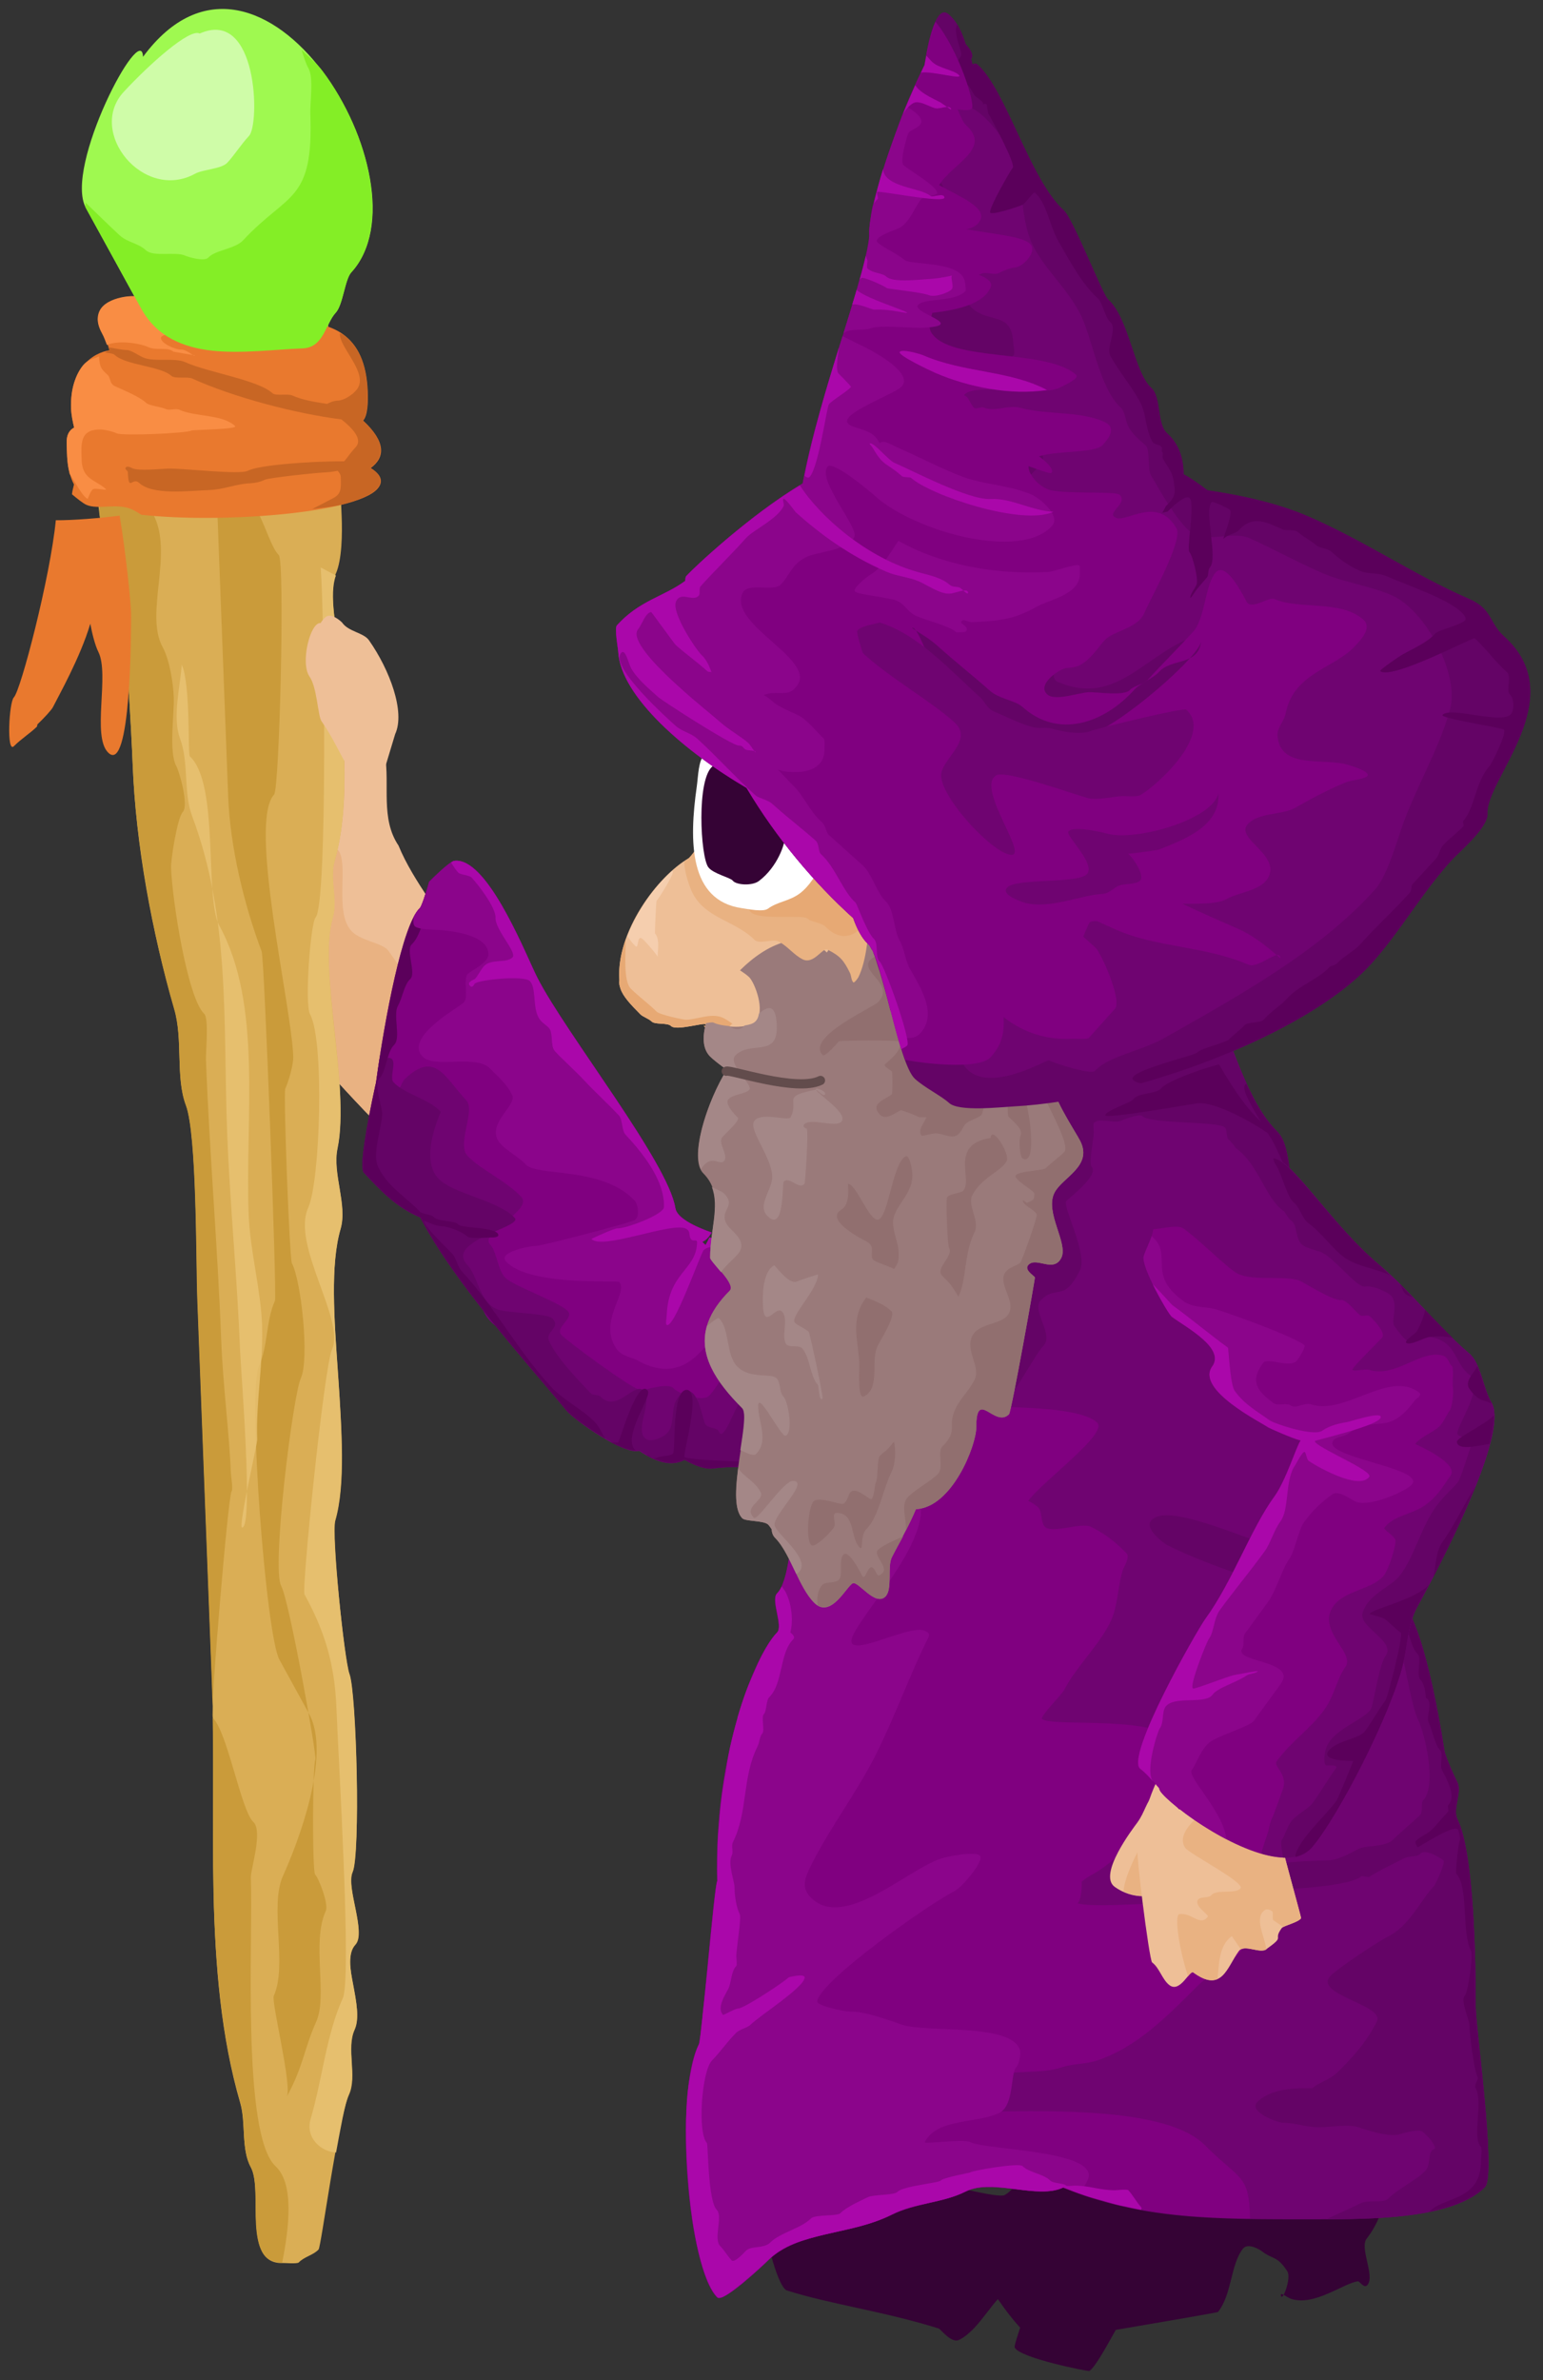 <?xml version="1.0" encoding="UTF-8" standalone="no"?>
<!-- Created with Inkscape (http://www.inkscape.org/) -->

<svg
   xmlns:dc="http://purl.org/dc/elements/1.1/"
   xmlns:cc="http://creativecommons.org/ns#"
   xmlns:rdf="http://www.w3.org/1999/02/22-rdf-syntax-ns#"
   xmlns:svg="http://www.w3.org/2000/svg"
   xmlns="http://www.w3.org/2000/svg"
   xmlns:sodipodi="http://sodipodi.sourceforge.net/DTD/sodipodi-0.dtd"
   xmlns:inkscape="http://www.inkscape.org/namespaces/inkscape"
   width="83.895"
   height="129.343"
   id="svg9998"
   version="1.1"
   inkscape:version="0.48.3.1 r9886"
   sodipodi:docname="wizard_purple_left_1.svg"
   inkscape:export-filename="/home/substack/projects/wizard-game/static/wizard_purple_left_1.png"
   inkscape:export-xdpi="93.887993"
   inkscape:export-ydpi="93.887993">
  <rect width="100%" height="100%" fill="#333333" stroke="none"/>
  <defs
     id="defs10000" />
  <sodipodi:namedview
     id="base"
     pagecolor="#ffffff"
     bordercolor="#666666"
     borderopacity="1.0"
     inkscape:pageopacity="0.0"
     inkscape:pageshadow="2"
     inkscape:zoom="1.4"
     inkscape:cx="-25.856277"
     inkscape:cy="38.705783"
     inkscape:document-units="px"
     inkscape:current-layer="layer1"
     showgrid="false"
     fit-margin-top="0"
     fit-margin-left="0"
     fit-margin-bottom="0"
     fit-margin-right="0"
     inkscape:window-width="1364"
     inkscape:window-height="766"
     inkscape:window-x="0"
     inkscape:window-y="0"
     inkscape:window-maximized="0" />
  <g
     inkscape:label="Layer 1"
     inkscape:groupmode="layer"
     id="layer1"
     transform="translate(-199.852,-367.87)">
    <g
       id="g9806"
       transform="matrix(-1,0,0,1,765.088,88.096)">
      <path
         sodipodi:nodetypes="ccccccccccccccccccc"
         inkscape:connector-curvature="0"
         id="path9808"
         d="m 546.749,315.735 c -0.296,0.488 -0.321,1.016 -0.861,0.888 -0.723,1.299 -1.124,2.763 -1.581,4.172 -0.277,1.637 0.254,3.456 -0.739,4.929 -0.818,2.006 -2.506,3.905 -3.076,5.325 3.467,10.451 -0.4,14.96 7.333,6.488 1.566,-1.239 3.671,-1.397 5.362,-2.393 0.984,-1.087 2.11,-2.306 2.224,-3.84 -0.072,-1.149 -1.851,-2.036 -0.447,-3.068 0.884,-1.11 2.272,-2.358 1.831,-3.929 -0.211,-1.046 -2.35,-1.712 -1.122,-2.77 0.458,-0.721 1.815,-2.001 0.639,-2.651 -1.302,-0.627 -2.509,0.585 -3.418,1.372 -1.237,1.1 -2.573,2.44 -4.317,2.554 -1.401,0.043 -0.889,-1.651 -1.092,-2.558 -0.153,-1.46 -0.086,-2.984 -0.582,-4.381 l -0.089,-0.112 -0.065,-0.025 c -2e-5,-10e-6 -3e-5,-3e-5 -5e-5,-5e-5 z"
         style="fill:#eebf97;fill-opacity:1;stroke:#ffffff;stroke-width:1px;stroke-linecap:butt;stroke-linejoin:miter;stroke-opacity:0" />
      <path
         id="path9810"
         d="m 554.77,322.09 c -0.892,0.249 -4.067,1.607 -4.228,1.8 -0.839,1.009 -2.795,1.01 -3.699,2.097 -0.574,0.69 0.208,3.275 -0.669,4.329 -0.493,0.592 -1.675,0.667 -2.033,1.097 -0.157,0.189 -2.34,3.343 -2.509,3.777 -0.012,0.03 -0.013,0.065 -0.022,0.096 0.701,3.517 0.634,5.882 1.132,6.518 0.013,0.006 0.021,0.023 0.034,0.028 0.133,0.052 0.281,0.083 0.419,0.118 0.009,0.002 0.022,-0.005 0.031,-0.003 0.692,-0.16 1.961,-1.531 4.585,-4.407 1.566,-1.239 3.674,-1.41 5.365,-2.407 0.977,-1.08 2.096,-2.293 2.223,-3.813 -2.343,1.097 -5.271,3.117 -6.083,2.442 -0.271,-0.226 0.83,-1.586 1.082,-1.888 1.129,-1.358 2.736,-2.067 4.035,-2.881 0.03,-0.246 0.174,-0.512 0.526,-0.77 0.655,-0.822 1.588,-1.726 1.848,-2.774 -0.633,0.161 -1.507,0.913 -1.6,1.026 -0.338,0.406 -2.959,0.448 -3.281,0.835 -0.097,0.116 -2.306,1.358 -2.766,0.976 -0.3,-0.249 0.417,-0.709 0.463,-0.764 l 2.094,-2.483 c 0.827,-0.994 2.38,-1.099 3.028,-1.879 0.053,-0.064 0.484,-0.891 0.245,-1.089 -0.019,-0.016 -0.09,-0.016 -0.218,0.02 z"
         style="fill:#e9b282;fill-opacity:1;stroke:#ffffff;stroke-width:1px;stroke-linecap:butt;stroke-linejoin:miter;stroke-opacity:0"
         inkscape:connector-curvature="0" />
      <g
         id="g9962"
         inkscape:transform-center-x="6.3212534"
         inkscape:transform-center-y="-9.1673613"
         transform="matrix(0.999,-0.038,0.038,0.999,-13.099,19.97)">
        <path
           style="fill:#800080;fill-opacity:1;stroke:#ffffff;stroke-width:1px;stroke-linecap:butt;stroke-linejoin:miter;stroke-opacity:0"
           d="m 541.406,327.5 c -1.75,0.309 -3.836,5.119 -4.438,6.188 -1.695,3.012 -7.493,9.759 -7.969,12.219 -0.101,0.521 -1.067,0.951 -2.031,1.25 0.133,0.158 0.168,0.312 0.406,0.469 0.025,0.016 0.069,0.046 0.094,0.062 -0.064,0.042 -0.126,0.113 -0.188,0.156 -0.074,-0.137 -0.131,-0.273 -0.188,-0.406 -0.685,0.005 -1.392,-0.018 -1.594,-0.125 -2.597,-1.369 -8.153,0.61 -11.094,0.125 -2.013,-0.332 -4.122,-0.899 -5.875,-1.188 -1.024,-0.169 -2.242,0.85 -3.344,-0.031 -3.849,3.118 -4.674,10.128 1.188,11.094 3.355,0.553 6.09,1.966 10.469,2.688 3.109,0.512 6.521,-0.538 9.594,-0.031 0.404,0.067 0.954,-0.114 1.531,-0.406 0.008,0.005 0.023,-0.005 0.031,0 0.636,0.37 1.446,0.238 2.469,-0.406 0.798,0.281 3.584,-1.528 4.031,-2.031 2.095,-2.354 6.402,-6.734 8.344,-10.188 1.323,-0.497 2.204,-1.361 3.156,-2.312 0.267,-0.267 -0.038,-2.495 -0.438,-4.75 -0.009,-0.054 -0.022,-0.103 -0.031,-0.156 -0.35,-3.524 -1.115,-8.677 -2.031,-9.594 -0.072,-0.072 -0.289,-0.762 -0.438,-1.438 -0.658,-0.708 -1.158,-1.158 -1.312,-1.188 -0.113,-0.022 -0.227,-0.021 -0.344,0 z"
           id="path9812"
           inkscape:connector-curvature="0" />
        <path
           inkscape:connector-curvature="0"
           id="path9814"
           d="m 510.354,361.872 c 0.183,-0.395 -0.116,-1.531 -1.414,-2.828 -0.899,-0.899 -3.301,-1.533 -3.889,-2.121 -0.765,-0.765 -1.88,-1.703 -3.005,-2.828 -0.325,-0.325 -0.276,-1.26 -0.53,-1.768 -0.42,-0.839 0.095,-1.686 0.53,-2.121 2.29,-2.29 6.738,2.672 7.955,3.889 0.611,0.611 2.042,0.805 2.652,1.414 0.665,0.665 7.871,0.615 8.662,-0.177 0.354,-0.354 -0.177,-1.591 0.177,-1.945 0.236,-0.236 0.825,-0.118 1.061,-0.354 0.183,-0.183 0.596,0.121 0.707,0.177 0.604,0.302 1.109,0.201 1.768,0.53 0.809,0.405 1.217,1.748 1.768,2.298 0.344,0.344 1.651,-0.06 1.945,-0.354 0.306,-0.306 1.516,0.177 1.768,0.177 0.426,0 4.12,-2.529 4.419,-2.828 0.367,-0.367 -0.537,-0.871 -0.354,-1.237 0.229,-0.458 3.087,-1.32 3.536,-1.768 0.436,-0.436 0.491,-1.375 0.884,-1.768 0.633,-0.633 -2.304,-1.939 -1.591,-2.652 0.839,-0.839 2.278,-1.394 3.005,-2.121 0.618,-0.618 -0.359,-2.469 0.177,-3.005 1.246,-1.246 1.794,-2.626 3.359,-1.061 0.249,0.249 0.34,0.87 0.53,1.061 0.857,0.857 -1.061,4.074 -1.061,4.419 0,1.318 -1.556,1.91 -2.298,2.652 -0.444,0.444 -0.47,2.591 -0.884,3.005 -0.387,0.387 -0.808,0.909 -1.061,1.414 -0.508,1.016 -2.275,1.391 -3.005,2.121 -0.627,0.627 -1.058,1.235 -1.768,1.945 -0.381,0.381 -1.241,0.534 -1.768,1.061 -0.102,0.102 -0.251,0.605 -0.354,0.707 -0.591,0.591 -2.049,0.634 -2.652,1.237 -0.072,0.072 -4.016,0.58 -4.066,0.53 -1.384,-1.384 -7.617,-0.273 -9.899,-1.414 -0.011,-0.006 -5.424,-0.707 -5.48,-0.707 -0.051,0 -2.451,-0.329 -1.768,0.354 1.144,1.144 2.409,1.743 1.945,4.066 z"
           style="fill:#6f0471;fill-opacity:1;stroke:#ffffff;stroke-width:1px;stroke-linecap:butt;stroke-linejoin:miter;stroke-opacity:0" />
        <path
           inkscape:connector-curvature="0"
           id="path9816"
           d="m 544.861,338.335 c -0.069,0.003 -0.125,0.031 -0.156,0.062 -0.229,0.229 0.104,1.021 -0.125,1.25 -0.615,0.615 -1.96,0.835 -2.625,1.5 -0.034,0.034 1.097,2.528 0,3.625 -0.833,0.833 -3.303,1.053 -4.25,2 -0.465,0.465 3.744,1.381 2.5,2.625 -0.659,0.659 -0.741,2.039 -1.75,2.375 -0.549,0.183 -2.735,0.11 -3,0.375 -0.516,0.516 0.399,0.702 0.125,1.25 -0.473,0.947 -1.762,2.137 -2.375,2.75 -0.082,0.082 -0.437,0.062 -0.5,0.125 -0.946,0.946 -1.838,-0.912 -2.375,-0.375 -0.539,0.539 0.509,2.245 -0.25,2.625 -0.226,0.113 -0.584,-0.042 -0.75,-0.125 -1.055,-0.527 -0.24,-1.615 -1,-2.375 -0.852,-0.852 -1.205,1.161 -1.375,1.5 -0.152,0.304 -0.556,0.181 -0.75,0.375 -0.013,0.013 -0.096,0.279 -0.25,0.125 -0.367,-0.367 -0.602,-1.477 -1,-1.875 -0.148,-0.148 0.068,-0.682 -0.125,-0.875 -0.347,-0.347 -1.536,-0.982 -2.25,-0.625 -1.184,0.592 -0.416,0.456 -0.875,1.375 -0.228,0.455 -0.565,0.69 -0.875,1 -0.664,0.664 -2.755,-1.495 -3.5,-0.75 -0.125,0.125 -0.375,0.125 -0.5,0.25 -0.497,0.497 0.444,1.5 -1.125,1.5 -0.098,0 -0.563,0.062 -0.625,0 -0.714,-0.714 -4.759,-0.634 -5.875,-1.75 -0.145,-0.145 -2.163,0.538 -2.375,0.75 -0.2,0.2 1.172,0.547 1.25,0.625 0.016,0.016 0.045,0.016 0.062,0.031 2.626,0.666 5.099,1.721 8.688,2.312 3.109,0.512 6.521,-0.538 9.594,-0.031 0.404,0.067 0.954,-0.114 1.531,-0.406 0.008,0.005 0.023,-0.005 0.031,0 0.636,0.37 1.446,0.238 2.469,-0.406 0.798,0.281 3.584,-1.528 4.031,-2.031 2.095,-2.354 6.402,-6.734 8.344,-10.188 1.323,-0.497 2.204,-1.361 3.156,-2.312 0.267,-0.267 -0.038,-2.495 -0.438,-4.75 -0.009,-0.054 -0.022,-0.103 -0.031,-0.156 -0.039,-0.396 -0.075,-0.852 -0.125,-1.281 -0.204,-0.059 -0.404,-0.099 -0.531,-0.094 z"
           style="fill:#640466;fill-opacity:1;stroke:#ffffff;stroke-width:1px;stroke-linecap:butt;stroke-linejoin:miter;stroke-opacity:0" />
        <path
           inkscape:connector-curvature="0"
           style="fill:#5b005b;fill-opacity:1;stroke:#ffffff;stroke-width:1px;stroke-linecap:butt;stroke-linejoin:miter;stroke-opacity:0"
           d="m 542.5,328.125 c 0.061,0.633 0.192,1.442 0.25,1.5 0.556,0.556 0.54,1.915 1.125,2.5 0.312,0.312 -0.312,1.562 0,1.875 0.337,0.337 0.369,0.989 0.625,1.5 0.252,0.504 -0.252,1.748 0.125,2.125 0.378,0.378 0.372,1.497 0.75,1.875 0.271,0.271 -0.25,1.608 -0.25,1.875 0,0.828 0.47,2.185 0.125,2.875 -0.544,1.087 -1.619,1.619 -2.375,2.375 -0.129,0.129 -0.621,0.121 -0.75,0.25 -0.302,0.302 -1.111,0.111 -1.375,0.375 -0.176,0.176 -1.817,0.067 -2.125,0.375 -0.201,0.201 0.142,0.25 0.25,0.25 0.219,0 1.236,0.139 1.375,0 0.187,-0.187 0.938,-0.5 1.375,-0.5 0.44,0 1,-0.301 1,-0.25 0,0.292 -1.219,1.344 -1.625,1.75 -0.176,0.176 -0.304,0.679 -0.5,0.875 -1.931,1.931 -3.212,4.212 -5.125,6.125 -0.727,0.727 -1.778,1.153 -2.5,1.875 -0.191,0.191 -0.351,0.542 -0.531,0.812 0.944,-0.502 1.909,-1.16 2.156,-1.438 2.095,-2.354 6.402,-6.734 8.344,-10.188 1.323,-0.497 2.204,-1.361 3.156,-2.312 0.267,-0.267 -0.038,-2.495 -0.438,-4.75 -0.009,-0.054 -0.022,-0.103 -0.031,-0.156 -0.35,-3.524 -1.115,-8.677 -2.031,-9.594 -0.072,-0.072 -0.289,-0.762 -0.438,-1.438 -0.219,-0.236 -0.385,-0.39 -0.562,-0.562 z M 528,355.75 c -0.766,0 0,3.123 0,3.625 0,0.253 -4.887,0.125 -5.625,0.125 -0.678,0 -6.517,0.233 -6.75,0 -0.217,-0.217 -4.722,-1.5 -5.25,-1.5 -0.491,0 -2.917,-0.792 -3.25,-1.125 -0.125,-0.125 -1.125,0.111 -1.125,0.125 0,0.287 0.997,0.247 1.125,0.375 0.045,0.045 0.15,0.075 0.219,0.125 2.932,0.638 5.555,1.85 9.5,2.5 3.109,0.512 6.521,-0.538 9.594,-0.031 0.404,0.067 0.954,-0.114 1.531,-0.406 0.008,0.005 0.023,-0.005 0.031,0 0.546,0.317 1.237,0.24 2.062,-0.188 -0.022,7.6e-4 -0.039,0 -0.062,0 -0.141,0 -0.244,0.253 -0.5,0.125 -0.265,-0.132 -0.722,-0.097 -0.875,-0.25 -0.149,-0.149 0.206,-3.5 -0.625,-3.5 z m 2.25,0.031 c -0.038,0.008 -0.088,0.057 -0.125,0.094 -0.281,0.281 1.349,2.595 0.531,3.281 0.334,0.011 0.827,-0.138 1.375,-0.406 -0.179,0.005 -0.39,0.017 -0.406,0 -0.08,-0.08 -0.798,-3.083 -1.375,-2.969 z"
           id="path9818" />
        <path
           inkscape:connector-curvature="0"
           style="fill:#8b058b;fill-opacity:1;stroke:#ffffff;stroke-width:1px;stroke-linecap:butt;stroke-linejoin:miter;stroke-opacity:0"
           d="m 541.406,327.5 c -1.75,0.309 -3.836,5.119 -4.438,6.188 -1.695,3.012 -7.493,9.759 -7.969,12.219 -0.101,0.521 -1.067,0.951 -2.031,1.25 0.133,0.158 0.168,0.312 0.406,0.469 0.025,0.016 0.069,0.046 0.094,0.062 -0.064,0.042 -0.126,0.113 -0.188,0.156 -0.074,-0.137 -0.131,-0.273 -0.188,-0.406 -0.685,0.005 -1.392,-0.018 -1.594,-0.125 -2.597,-1.369 -8.153,0.61 -11.094,0.125 -2.013,-0.332 -4.122,-0.899 -5.875,-1.188 -0.37,-0.061 -0.781,0.053 -1.188,0.156 -0.247,0.335 -0.242,0.727 0.188,1.156 0.458,0.458 1.557,-0.036 1.938,0.344 0.316,0.316 2.239,0.854 2.656,1.062 0.693,0.346 0.353,1.947 0.875,2.469 0.604,0.604 1.229,1.604 1.938,2.312 0.545,0.545 2.194,0.987 3.031,1.406 0.318,0.159 0.592,-0.092 0.688,-0.188 0.166,-0.166 0.53,0.034 0.719,-0.344 0.345,-0.691 -0.328,-3.047 0.156,-3.531 0.513,-0.513 3.331,1.35 3.906,1.062 1.161,-0.58 -1.383,-2.844 0.719,-2.844 0.073,0 0.484,-0.047 0.531,0 1.407,1.407 2.329,6.804 6,4.969 0.558,-0.279 1.033,-0.161 1.406,-0.906 0.695,-1.389 -0.71,-2.821 -0.188,-3.344 0.098,-0.098 4.885,0.428 6.188,-0.875 0.499,-0.499 -1.318,-0.906 -1.562,-0.906 -0.328,0 -4.937,-1.406 -5.312,-1.594 -0.34,-0.17 -0.173,-0.889 0,-1.062 1.827,-1.827 5.349,-1.099 6,-1.75 0.412,-0.412 0.994,-0.65 1.406,-1.062 0.956,-0.956 -0.799,-2.12 -0.531,-2.656 0.324,-0.649 0.892,-1.049 1.25,-1.406 0.789,-0.789 3.056,0.131 3.719,-0.531 1.014,-1.014 -1.832,-2.707 -2.125,-3 -0.295,-0.295 0.107,-1.299 -0.188,-1.594 -0.139,-0.139 -1.062,-0.627 -1.062,-1.062 0,-1.057 1.933,-1.25 3.031,-1.25 0.256,0 0.879,-0.004 1.031,-0.156 0.088,-0.088 0.102,-0.293 0.062,-0.531 -0.099,-0.203 -0.209,-0.365 -0.312,-0.469 -0.072,-0.072 -0.289,-0.762 -0.438,-1.438 -0.658,-0.708 -1.158,-1.158 -1.312,-1.188 -0.113,-0.022 -0.227,-0.021 -0.344,0 z"
           id="path9820" />
        <path
           inkscape:connector-curvature="0"
           style="fill:#aa07aa;fill-opacity:1;stroke:#ffffff;stroke-width:1px;stroke-linecap:butt;stroke-linejoin:miter;stroke-opacity:0"
           d="m 541.406,327.5 c -1.75,0.309 -3.836,5.119 -4.438,6.188 -1.695,3.012 -7.493,9.759 -7.969,12.219 -0.101,0.521 -1.067,0.951 -2.031,1.25 0.133,0.158 0.168,0.312 0.406,0.469 0.025,0.016 0.069,0.046 0.094,0.062 -0.064,0.042 -0.126,0.113 -0.188,0.156 -0.074,-0.137 -0.131,-0.273 -0.188,-0.406 -0.685,0.005 -1.392,-0.018 -1.594,-0.125 -2.597,-1.369 -8.153,0.61 -11.094,0.125 -2.013,-0.332 -4.122,-0.899 -5.875,-1.188 -0.389,-0.064 -0.823,0.047 -1.25,0.156 -0.174,0.397 1.155,0.155 1.219,0.219 0.292,0.292 1.333,-0.167 1.625,0.125 0.534,0.534 5.114,0.989 5.375,1.25 0.478,0.478 0.604,1.354 1.125,1.875 0.087,0.087 0.038,0.538 0.125,0.625 0.312,0.312 0.562,0.688 0.875,1 0.006,0.006 0.543,0.375 0.5,0.375 -0.102,0 -0.321,-1.017 -0.375,-1.125 -0.417,-0.834 -1.125,-1.811 -1.125,-2.625 0,-0.715 3.003,0.75 3.375,0.75 0.106,0 0.277,-0.036 0.406,-0.031 -0.204,-0.13 -0.482,-0.294 -0.531,-0.344 -0.234,-0.234 -1.125,-0.36 -1.125,-0.875 0,-0.061 0.75,-0.125 0.875,-0.125 0.775,0 1.191,-0.095 1.75,-0.375 0.245,-0.123 0.668,0.043 0.75,0.125 0.117,0.117 0.314,-0.094 0.375,-0.125 0.57,-0.285 2.872,0.374 3.375,0.625 0.51,0.255 1.168,0.043 1.5,0.375 0.151,0.151 1.491,4.509 1.875,4.125 0.049,-0.049 0,-0.424 0,-0.5 0,-2.344 -1.5,-2.508 -1.5,-4 0,-0.276 0.246,0.009 0.375,-0.25 0.092,-0.183 0.006,-0.378 0.25,-0.5 0.754,-0.377 4.516,1.359 5.125,0.75 0.009,-0.009 -1.218,-0.625 -1.375,-0.625 -0.49,0 -2.5,-0.853 -2.5,-1.25 0,-1.519 1.406,-3.031 2.25,-3.875 0.197,-0.197 0.186,-0.811 0.375,-1 0.636,-0.636 1.358,-1.233 2,-1.875 0.442,-0.442 1.146,-1.021 1.625,-1.5 0.271,-0.271 0.104,-0.979 0.375,-1.25 0.212,-0.212 0.445,-0.266 0.625,-0.625 0.289,-0.578 0.148,-1.523 0.5,-1.875 0.314,-0.314 2.775,0.025 3,0.25 0.013,0.013 0.096,0.279 0.25,0.125 0.204,-0.204 -0.218,-0.343 -0.25,-0.375 -0.149,-0.149 -0.332,-0.582 -0.5,-0.75 -0.392,-0.392 -1.165,-0.165 -1.5,-0.5 -0.274,-0.274 1,-1.457 1,-2.125 0,-0.571 1.058,-1.808 1.375,-2.125 0.143,-0.143 0.631,-0.131 0.75,-0.25 0.084,-0.084 0.246,-0.295 0.406,-0.531 -0.064,-0.044 -0.123,-0.087 -0.156,-0.094 -0.113,-0.022 -0.227,-0.021 -0.344,0 z m -21,21.344 c 0.087,0.055 0.219,0.159 0.219,0.156 0,-0.106 -0.089,-0.152 -0.219,-0.156 z"
           id="path9822" />
      </g>
      <path
         inkscape:connector-curvature="0"
         id="path9824"
         d="m 500.256,398.631 c -0.498,2.685 1.419,4.929 3.139,5.827 0.345,0.18 2.093,3.885 2.615,4.158 0.06,0.031 3.752,-0.693 4.055,-1.273 0.116,-0.222 -1.698,-4.277 -0.019,-3.4 1.234,0.645 1.818,2.345 3.031,2.979 0.428,0.223 1.012,-0.58 1.118,-0.613 2.96,-0.929 5.809,-1.299 8.26,-2.069 0.688,-0.216 2.038,-6.115 1.065,-6.623 -0.366,-0.191 -0.649,-0.539 -1.015,-0.729 -1.329,-0.694 -11.153,2.552 -11.898,2.163 -1.141,-0.596 -2.018,-3.923 -2.513,-5.5"
         style="fill:#350335;fill-opacity:1;stroke:#ffffff;stroke-width:1px;stroke-linecap:butt;stroke-linejoin:miter;stroke-opacity:0" />
      <path
         inkscape:connector-curvature="0"
         id="path9826"
         d="m 491.209,390.628 c -1.258,0.954 -2.71,7.707 -0.283,10.793 0.401,0.51 -0.45,2.002 -0.049,2.512 0.191,0.243 0.429,-0.2 0.526,-0.189 0.764,0.091 2.407,1.393 3.664,0.942 0.175,-0.063 0.548,-0.374 0.526,-0.189 -0.053,0.446 -0.595,-0.926 -0.348,-1.301 0.579,-0.879 0.779,-0.613 1.39,-1.093 0.056,-0.044 0.74,-0.489 1.023,-0.129 0.678,0.862 0.584,2.458 1.352,3.435 0.041,0.051 9.842,1.706 9.87,1.684 0.885,-0.696 1.636,-1.67 2.342,-2.741 1.504,-2.283 -4.498,-4.29 -5.394,-5.429 -0.491,-0.624 -2.786,0.039 -3.475,-0.416 -0.425,-0.28 -1.628,-1.225 -1.808,-1.727 -0.233,-0.648 0.58,-2.93 0.882,-3.168 0.928,-0.73 -0.026,-3.997 0.038,-4.528"
         style="fill:#350335;fill-opacity:1;stroke:#ffffff;stroke-width:1px;stroke-linecap:butt;stroke-linejoin:miter;stroke-opacity:0" />
      <g
         transform="matrix(0.999,0.038,-0.038,0.999,-73.736,-2.114)"
         id="g9828">
        <path
           style="fill:#daae55;fill-opacity:1;stroke:#ffffff;stroke-width:0.218px;stroke-linecap:butt;stroke-linejoin:miter;stroke-opacity:0"
           d="m 641.796,274.612 c 3.652,0.79 4.124,10.264 2.417,15.383 -0.359,1.078 -0.44,7.758 -0.44,9.23 0,4.446 -0.701,9.179 -1.758,13.405 -0.42,1.68 0.091,3.684 -0.44,5.274 -0.529,1.588 -0.22,8.462 -0.22,10.548 0,6.891 0,13.798 0,20.657 0,7.575 1.16,15.798 -0.659,23.075 -0.276,1.105 0.053,2.531 -0.44,3.516 -0.653,1.307 0.678,5.274 -1.538,5.274 -0.134,0 -0.793,0.086 -0.879,0 -0.293,-0.293 -0.806,-0.366 -1.099,-0.659 -0.15,-0.15 -1.304,-7.003 -1.978,-8.351 -0.495,-0.99 0.065,-2.507 -0.44,-3.516 -0.606,-1.213 0.664,-3.731 -0.22,-4.615 -0.629,-0.629 0.411,-3.133 0,-3.956 -0.458,-0.916 -0.574,-9.706 -0.22,-10.768 0.245,-0.734 0.678,-7.636 0.44,-8.351 -1.269,-3.808 0.372,-12.071 -0.879,-15.823 -0.439,-1.318 0.338,-3.044 0,-4.395 -0.837,-3.349 0.693,-9.787 -0.22,-12.526 -0.327,-0.98 0.097,-2.127 -0.22,-3.077 -1.094,-3.281 -0.659,-7.612 -0.659,-11.208 0,-1.058 0.464,-3.467 0,-4.395 -0.377,-0.755 -0.44,-2.211 -0.44,-3.077 0,-2.185 0.034,-13 1.099,-14.065 1.757,-1.757 4.833,-1.1 6.153,0.22 0.44,0.44 0.44,1.319 0.879,1.758 0.164,0.164 0.444,-0.306 0.659,-0.22 0.397,0.159 0.733,0.44 1.099,0.659 z"
           id="path9830"
           inkscape:connector-curvature="0" />
        <path
           style="fill:#ca9b3a;fill-opacity:1;stroke:#ffffff;stroke-width:1px;stroke-linecap:butt;stroke-linejoin:miter;stroke-opacity:0"
           d="m 638.15,371.943 c -0.322,-0.585 0.658,-5.184 0.5,-5.5 -0.823,-1.646 0.067,-4.867 -0.75,-6.5 -0.873,-1.746 -2.897,-6.457 -1.75,-8.75 0.515,-1.03 0.923,-1.846 1.5,-3 0.678,-1.356 1.187,-14.625 0.5,-16 -0.539,-1.079 -0.458,-2.416 -1,-3.5 -0.124,-0.247 -0.135,-18.594 0,-19 0.867,-2.602 1.5,-5.749 1.5,-8.5 0,-5.221 0,-9.963 0,-15.25 0,-0.382 -0.637,-3.25 -1,-3.25 -0.508,0 -0.985,2.72 -1.25,3.25 -0.327,0.655 -0.642,1.892 -1,2.25 -0.326,0.326 0.442,12.692 0.75,13 1.476,1.476 -0.5,11.456 -0.5,14.25 0,0.449 0.294,1.338 0.5,1.75 0.121,0.242 0.121,9.258 0,9.5 -0.46,0.92 -0.768,5.214 -0.25,6.25 0.474,0.948 1.996,10.258 1.5,11.25 -0.413,0.826 -1.596,9.308 -1.5,9.5 0.175,0.351 0.405,6.095 0.25,6.25 -0.175,0.175 -0.688,1.624 -0.5,2 0.846,1.692 0.056,4.613 0.75,6 0.702,1.404 0.785,2.392 1.75,4 z"
           id="path9832"
           inkscape:connector-curvature="0" />
        <path
           style="fill:#ca9b3a;fill-opacity:1;stroke:#ffffff;stroke-width:1px;stroke-linecap:butt;stroke-linejoin:miter;stroke-opacity:0"
           d="m 645.057,285.112 c -0.01,0.146 0.013,0.292 0,0.438 -0.139,1.62 -0.417,3.158 -0.844,4.438 -0.359,1.078 -0.438,7.778 -0.438,9.25 0,2.223 -0.193,4.514 -0.5,6.781 -0.307,2.267 -0.722,4.512 -1.25,6.625 -0.21,0.84 -0.196,1.747 -0.188,2.656 0.009,0.91 0.015,1.798 -0.25,2.594 -0.265,0.794 -0.324,2.916 -0.312,5.094 0.011,2.178 0.094,4.425 0.094,5.469 l 0,20.656 c 0,3.787 0.281,7.744 0.344,11.656 0.031,1.956 -0.009,3.9 -0.156,5.812 -0.147,1.913 -0.42,3.775 -0.875,5.594 -0.138,0.552 -0.111,1.195 -0.125,1.812 -0.014,0.618 -0.066,1.226 -0.312,1.719 -0.327,0.653 -0.13,1.97 -0.156,3.125 -0.013,0.578 -0.084,1.108 -0.281,1.5 -0.19,0.379 -0.541,0.609 -1.062,0.625 -0.454,-1.893 -0.823,-4.271 0.156,-5.25 1.791,-1.791 0.75,-12.38 0.75,-15.75 0,-0.415 -0.767,-2.483 -0.25,-3 0.647,-0.647 1.221,-4.971 2,-5.75 0.146,-0.146 -1.305,-12.055 -1.5,-12.25 -0.097,-0.097 0,-0.847 0,-1 0,-2.15 0.25,-4.757 0.25,-7.25 0,-5.137 0.25,-10.055 0.25,-15.25 0,-0.398 -0.253,-2.247 0,-2.5 0.864,-0.864 1.5,-6.176 1.5,-8 0,-0.425 -0.44,-2.69 -0.75,-3 -0.356,-0.356 0.098,-2.195 0.25,-2.5 0.398,-0.795 0,-2.841 0,-3.75 0,-0.799 0.152,-2.054 0.5,-2.75 0.936,-1.872 -0.823,-5.104 0.25,-7.25 0.424,-0.847 1.647,-0.864 2.906,-0.594 z"
           id="path9834"
           inkscape:connector-curvature="0" />
        <path
           style="fill:#9ff950;fill-opacity:1;stroke:#ffffff;stroke-width:0.218px;stroke-linecap:butt;stroke-linejoin:miter;stroke-opacity:0"
           d="m 641.75,260.854 c -0.013,-2.057 4.544,5.83 3.419,8.08 -0.983,1.966 -1.939,3.878 -2.797,5.594 -1.566,3.132 -5.627,2.486 -8.702,2.486 -1.165,0 -1.272,-1.272 -1.865,-1.865 -0.418,-0.418 -0.561,-1.804 -0.932,-2.176 -4.622,-4.622 4.094,-20.601 10.878,-12.121 z"
           id="path9836"
           inkscape:connector-curvature="0" />
        <path
           style="fill:#e9792e;fill-opacity:1;stroke:#ffffff;stroke-width:0.218px;stroke-linecap:butt;stroke-linejoin:miter;stroke-opacity:0"
           d="m 643.072,273.844 c 0.904,0.064 2.154,0.567 1.469,1.938 -0.165,0.331 -0.286,0.64 -0.375,0.938 0.922,0.096 2.219,0.91 2.219,3.094 0,0.357 -0.061,0.702 -0.125,1.031 0.262,0.131 0.438,0.376 0.438,0.844 0,0.608 0.059,1.448 -0.312,2.25 0.045,0.174 0.1,0.328 0.125,0.5 -0.005,0.005 0.005,0.027 0,0.031 -0.294,0.264 -0.582,0.51 -0.75,0.594 -0.633,0.317 -1.68,-0.051 -2.469,0.344 -0.192,0.096 -0.357,0.208 -0.5,0.312 -4.29,0.639 -11.59,0.379 -12.875,-0.906 -0.408,-0.408 -0.209,-0.811 0.312,-1.156 -0.82,-0.549 -0.887,-1.394 0.312,-2.594 -0.272,-0.272 -0.312,-1.043 -0.312,-1.562 0,-6.362 7.423,-2.736 9.031,-4.344 0.676,-0.676 1.932,-1.25 3.094,-1.25 0.139,-0.058 0.417,-0.084 0.719,-0.062 z"
           id="path9838"
           inkscape:connector-curvature="0" />
        <path
           style="fill:#e9c375;fill-opacity:0.788;stroke:#ffffff;stroke-width:1px;stroke-linecap:butt;stroke-linejoin:miter;stroke-opacity:0"
           d="m 640.9,293.943 c 0.119,1.123 0.63,2.861 0.25,4 -0.447,1.34 -0.063,2.94 -0.5,4.25 -1.877,5.632 -1.25,11.295 -1.25,17.25 0,3.916 -0.25,7.993 -0.25,11.75 0,1.136 -0.379,9.75 0.25,9.75 0.241,0 -1,-4.517 -1,-4.75 0,-2.093 -0.5,-4.149 -0.5,-6.25 0,-1.916 0.5,-3.991 0.5,-6 0,-5.275 -1.198,-11.354 1,-15.75 0.762,-1.524 -0.313,-7.687 1.25,-9.25 0.117,-0.117 -0.201,-3.872 0.25,-5 z"
           id="path9840"
           inkscape:connector-curvature="0" />
        <path
           style="fill:#e6bf6e;fill-opacity:1;stroke:#ffffff;stroke-width:1px;stroke-linecap:butt;stroke-linejoin:miter;stroke-opacity:0"
           d="m 635.588,375.081 c -0.28,-1.242 -0.585,-2.669 -0.812,-3.125 -0.247,-0.495 -0.234,-1.121 -0.219,-1.75 0.015,-0.629 0.034,-1.245 -0.219,-1.75 -0.303,-0.606 -0.163,-1.546 -0.031,-2.438 0.066,-0.446 0.14,-0.871 0.125,-1.25 -0.015,-0.379 -0.092,-0.717 -0.312,-0.938 -0.315,-0.315 -0.224,-1.099 -0.094,-1.906 0.13,-0.807 0.299,-1.62 0.094,-2.031 -0.229,-0.458 -0.396,-2.899 -0.438,-5.344 -0.042,-2.445 0.011,-4.907 0.188,-5.438 0.245,-0.734 0.707,-7.629 0.469,-8.344 -0.317,-0.952 -0.456,-2.194 -0.5,-3.562 -0.044,-1.369 -0.016,-2.87 0.031,-4.375 0.048,-1.505 0.104,-3.013 0.062,-4.375 -0.042,-1.362 -0.187,-2.593 -0.5,-3.531 -0.22,-0.659 -0.128,-1.422 -0.031,-2.188 0.097,-0.765 0.2,-1.512 0.031,-2.188 -0.209,-0.837 -0.261,-1.883 -0.25,-3 0.011,-1.117 0.106,-2.315 0.188,-3.5 0.082,-1.185 0.154,-2.365 0.156,-3.406 0.002,-1.041 -0.084,-1.94 -0.312,-2.625 -0.327,-0.98 0.098,-2.144 -0.219,-3.094 -0.547,-1.64 -0.691,-3.526 -0.719,-5.469 -0.028,-1.942 0.062,-3.921 0.062,-5.719 0,-0.529 0.129,-1.4 0.188,-2.25 0.056,-0.814 0.016,-1.589 -0.188,-2.062 l 0.812,-0.469 c -0.108,2.48 0.301,18.301 1,19 0.282,0.282 0.788,4.675 0.5,5.25 -0.734,1.469 -0.209,9.082 0.5,10.5 1.002,2.004 -1.792,6.167 -1,7.75 0.466,0.932 2.154,12.942 2,13.25 -0.977,1.954 -1.5,3.756 -1.5,6.25 0,2.554 -0.278,14.693 0.25,15.75 0.979,1.957 1.26,4.281 2,6.5 0.349,1.047 -0.539,1.822 -1.312,1.875 z"
           id="path9842"
           inkscape:connector-curvature="0" />
        <path
           style="fill:#c86624;fill-opacity:1;stroke:#ffffff;stroke-width:1px;stroke-linecap:butt;stroke-linejoin:miter;stroke-opacity:0"
           d="m 644.244,276.55 c -0.017,0.05 -0.048,0.107 -0.062,0.156 0.078,0.008 0.168,0.106 0.25,0.125 -0.177,0.053 -0.424,0.049 -0.531,0.156 -0.584,0.584 -2.482,0.701 -3.031,1.25 -0.181,0.181 -0.879,0.065 -1.125,0.188 -2.217,1.108 -5.537,2.118 -8.031,2.531 -0.583,0.503 -1.127,1.123 -0.719,1.531 0.31,0.31 0.453,0.528 0.656,0.75 1.939,-0.084 4.703,0.039 5.25,0.312 0.444,0.222 3.566,-0.281 4.344,-0.281 0.492,0 1.595,0.078 1.938,-0.094 0.056,-0.028 0.252,-0.154 0.344,-0.062 0.1,0.1 -0.094,0.184 -0.094,0.25 0,1.149 -0.225,0.257 -0.594,0.625 -0.706,0.706 -2.631,0.531 -3.812,0.531 -0.795,0 -1.444,-0.281 -2.219,-0.281 -0.239,0 -0.587,-0.059 -0.781,-0.156 -0.212,-0.106 -2.84,-0.281 -3.281,-0.281 -0.165,0 -0.444,-0.015 -0.719,-0.062 -0.081,0.093 -0.156,0.21 -0.156,0.344 0,0.649 0.017,0.914 0.438,1.125 0.08,0.04 0.678,0.319 1.188,0.562 -0.48,-0.059 -1.061,-0.075 -1.469,-0.156 -1.007,-0.199 -1.756,-0.475 -2.094,-0.812 -0.204,-0.204 -0.251,-0.399 -0.188,-0.594 0.064,-0.195 0.239,-0.39 0.5,-0.562 -0.41,-0.274 -0.624,-0.633 -0.594,-1.062 0.031,-0.43 0.306,-0.931 0.906,-1.531 -0.272,-0.272 -0.312,-1.043 -0.312,-1.562 0,-0.795 0.106,-1.425 0.312,-1.938 0.206,-0.513 0.514,-0.898 0.875,-1.188 0.054,-0.043 0.131,-0.054 0.188,-0.094 0.102,0.697 -1.341,2.068 -0.906,2.938 0.174,0.348 0.781,0.719 1.156,0.719 0.229,0 0.436,0.079 0.594,0.156 0.666,-0.131 1.33,-0.259 1.875,-0.531 0.229,-0.115 0.909,-0.003 1.062,-0.156 0.761,-0.761 3.461,-1.262 4.688,-1.875 0.56,-0.28 1.704,-0.055 2.281,-0.344 0.283,-0.141 0.642,-0.438 0.906,-0.438 0.145,0 0.552,-0.098 0.969,-0.188 z"
           id="path9844"
           inkscape:connector-curvature="0" />
        <path
           style="fill:#f98d44;fill-opacity:1;stroke:#ffffff;stroke-width:1px;stroke-linecap:butt;stroke-linejoin:miter;stroke-opacity:0"
           d="m 644.76,277.031 c 0.298,0.123 0.614,0.148 0.875,0.438 0.22,0.244 0.395,0.553 0.531,0.938 0.136,0.385 0.219,0.86 0.219,1.406 0,0.357 -0.061,0.702 -0.125,1.031 0.262,0.131 0.438,0.376 0.438,0.844 0,0.448 0.038,1.033 -0.094,1.625 -0.002,0.011 0.002,0.021 0,0.031 -0.305,0.463 -0.508,1.008 -0.844,1.344 -0.023,0.023 -0.068,0.041 -0.094,0.062 -0.079,-0.203 -0.171,-0.39 -0.281,-0.5 -0.12,-0.12 -0.842,0.123 -0.719,0 0.51,-0.51 1.25,-0.557 1.25,-1.594 0,-0.931 0.038,-1.656 -1,-1.656 -0.271,0 -0.728,0.13 -0.969,0.25 -0.314,0.157 -3.787,0.138 -4.062,0 -0.083,-0.042 -2.566,0.035 -2.375,-0.156 0.678,-0.678 2.134,-0.567 3,-1 0.194,-0.097 0.523,0.035 0.719,-0.062 0.269,-0.134 0.909,-0.221 1.062,-0.375 0.352,-0.352 1.101,-0.691 1.656,-0.969 0.312,-0.156 0.217,-0.467 0.375,-0.625 0.309,-0.309 0.431,-0.4 0.438,-1.031 z"
           id="path9846"
           inkscape:connector-curvature="0" />
        <path
           style="fill:#f98d44;fill-opacity:1;stroke:#ffffff;stroke-width:1px;stroke-linecap:butt;stroke-linejoin:miter;stroke-opacity:0"
           d="m 637.932,275.456 c 0.504,-0.051 1.085,-0.054 1.344,-0.312 0.338,-0.338 0.831,-0.647 1.375,-0.875 0.544,-0.228 1.138,-0.375 1.719,-0.375 0.139,-0.058 0.417,-0.084 0.719,-0.062 0.452,0.032 1.004,0.164 1.344,0.469 0.17,0.153 0.278,0.353 0.312,0.594 0.035,0.241 -0.016,0.532 -0.188,0.875 -0.115,0.23 -0.174,0.444 -0.25,0.656 -0.631,-0.241 -1.751,-0.046 -2.281,0.219 -0.381,0.19 -1.042,0.011 -1.312,0.281 -0.011,0.011 -1.156,0.241 -1.156,0.25 0,0.121 0.403,-0.344 0.719,-0.344 0.328,0 1.204,-0.436 1.062,-0.719 -0.052,-0.104 -0.371,-0.139 -0.469,-0.188 -0.87,-0.435 -3.014,1.037 -2.938,-0.469 z"
           id="path9848"
           inkscape:connector-curvature="0" />
        <path
           style="fill:#cffca8;fill-opacity:1;stroke:none"
           d="m 638.622,259.703 c 0.533,-0.322 2.804,1.567 4.243,3.005 2.105,2.105 -0.838,6.034 -3.712,4.596 -0.433,-0.217 -1.432,-0.194 -1.768,-0.53 -0.426,-0.426 -0.741,-0.917 -1.237,-1.414 -0.613,-0.613 -0.746,-6.945 2.475,-5.657 z"
           id="path9850"
           inkscape:connector-curvature="0" />
        <path
           style="fill:#84ee26;fill-opacity:1;stroke:#ffffff;stroke-width:1px;stroke-linecap:butt;stroke-linejoin:miter;stroke-opacity:0"
           d="m 645.182,268.643 c -0.023,0.072 0.032,0.218 0,0.281 l -2.812,5.594 c -0.392,0.783 -0.945,1.339 -1.594,1.719 -0.649,0.38 -1.39,0.604 -2.188,0.719 -1.595,0.23 -3.369,0.062 -4.906,0.062 -0.583,0 -0.91,-0.327 -1.156,-0.719 -0.246,-0.392 -0.423,-0.86 -0.719,-1.156 -0.418,-0.418 -0.566,-1.785 -0.938,-2.156 -0.578,-0.578 -0.934,-1.356 -1.125,-2.219 -0.191,-0.863 -0.199,-1.836 -0.062,-2.844 0.137,-1.008 0.408,-2.05 0.812,-3.062 0.404,-1.013 0.919,-1.997 1.531,-2.875 0.322,-0.461 0.727,-0.793 1.094,-1.188 -0.102,0.367 -0.182,0.708 -0.344,1.031 -0.262,0.525 0,1.869 0,2.469 0,4.833 1.395,4.208 3.906,6.719 0.469,0.469 1.527,0.465 1.938,0.875 0.22,0.22 1.083,-0.073 1.25,-0.156 0.508,-0.254 1.725,0.025 2.125,-0.375 0.415,-0.415 0.978,-0.447 1.406,-0.875 0.537,-0.537 1.169,-1.202 1.781,-1.844 z"
           id="path9852"
           inkscape:connector-curvature="0" />
      </g>
      <path
         id="path9854"
         transform="matrix(-1,0,0,1,1301.638,250.669)"
         d="m 742.906,57.125 c -1.019,0.133 -2.571,0.261 -3.469,0.25 -0.302,3.095 -1.906,9.25 -2.281,9.625 -0.264,0.264 -0.406,3.062 0,2.656 0.425,-0.425 0.891,-0.704 1.25,-1.062 0.02,-0.02 0.02,-0.082 0.031,-0.125 0.37,-0.355 0.767,-0.783 0.844,-0.938 0.313,-0.626 1.483,-2.688 2.031,-4.531 0.097,0.531 0.26,1.175 0.438,1.531 0.616,1.231 -0.364,4.574 0.531,5.469 1.245,1.245 1.25,-6.622 1.25,-7.438 0,-0.696 -0.303,-3.525 -0.625,-5.438 z"
         style="fill:#e9792e;fill-opacity:1;stroke:#ffffff;stroke-width:1px;stroke-linecap:butt;stroke-linejoin:miter;stroke-opacity:0"
         inkscape:connector-curvature="0" />
      <path
         sodipodi:nodetypes="scssssccssssscssssscscssss"
         inkscape:connector-curvature="0"
         id="path9856"
         d="m 508.344,330.375 c -2.095,-0.007 -4.338,0.778 -6.219,1.719 -3.403,-0.435 -3.52,6.363 -6.344,9.188 -0.882,0.882 -0.432,3.245 -1.438,4.25 -1.1,1.1 -1.083,4.239 -2.125,5.281 -0.498,0.498 -0.838,4.176 -1.406,5.312 -0.618,1.236 -1.541,10.385 -1.75,10.594 -0.515,0.515 -1.455,2.426 -2.375,8.281 -0.176,0.517 -0.406,1.062 -0.688,1.625 -0.267,0.533 0.267,1.467 0,2 -0.925,1.85 -1,7.857 -1,10.25 0,1.038 -1.131,9.119 -0.5,9.75 1.735,1.735 6.101,1.75 9.25,1.75 5.392,0 9.294,0.05 13.688,-1.719 1.406,0.663 3.835,-0.52 5.312,0.219 1.208,0.604 2.76,0.63 4,1.25 2.274,1.137 5.146,0.896 6.75,2.5 0.279,0.279 2.437,2.313 2.75,2 1.586,-1.586 2.361,-11.029 1,-13.75 -0.161,-0.321 -0.832,-8.609 -1,-8.875 0.186,-6.783 -2.038,-12.288 -3.25,-13.5 -0.354,-0.354 0.354,-1.771 0,-2.125 -1.943,-1.943 -0.348,-20.101 -1.438,-22.281 -1.821,-3.642 -3.19,-7.44 -6.344,-10.594 -0.502,-0.502 -2.07,-1.007 -2.469,-1.406 -1.221,-1.221 -2.777,-1.713 -4.406,-1.719 z"
         style="fill:#6f0471;fill-opacity:1;stroke:#ffffff;stroke-width:1px;stroke-linecap:butt;stroke-linejoin:miter;stroke-opacity:0" />
      <path
         id="path9858"
         transform="matrix(-1,0,0,1,1301.638,250.669)"
         d="m 801.25,82 c -4.014,0.361 -9.145,1.467 -10.75,3.875 -2.052,3.077 -1.855,6.746 -1.25,10.375 0.25,1.5 0.236,3.472 0.875,4.75 0.087,0.174 -0.125,2.389 -0.125,2.875 0,0.309 0.307,1.875 0.5,1.875 0.633,0 2.119,-2.994 2.625,-3.5 0.616,-0.616 -0.675,-1.95 -0.125,-2.5 0.863,-0.863 1.221,0.184 2.125,-1.625 0.431,-0.863 -0.98,-3.52 -0.75,-3.75 0.232,-0.232 1.812,-1.438 1.375,-1.875 -0.16,-0.16 0.125,-1.551 0.125,-1.875 0,-0.076 -0.049,-0.451 0,-0.5 0.305,-0.305 1.128,0.061 1.5,-0.125 0.138,-0.069 0.989,-0.386 1.125,-0.25 0.451,0.451 4.142,0.267 4.5,0.625 0.072,0.072 0.672,0.664 0.75,0.625 0.568,-0.284 0.815,-0.903 1.344,-1.312 C 803.449,87.258 802.854,83.448 801.25,82 z"
         style="fill:#640466;fill-opacity:1;stroke:#ffffff;stroke-width:1px;stroke-linecap:butt;stroke-linejoin:miter;stroke-opacity:0"
         inkscape:connector-curvature="0" />
      <path
         style="fill:#800080;fill-opacity:1;stroke:#ffffff;stroke-width:1px;stroke-linecap:butt;stroke-linejoin:miter;stroke-opacity:0"
         d="m 537.438,104.281 c -1.237,0.012 -2.193,0.224 -2.688,0.719 -0.412,0.412 -1.9,-0.225 -2.312,0.188 -0.074,0.074 -4.055,-0.007 -4.938,0.875 -0.602,0.602 2.97,3.175 3.75,4.25 -0.21,0.094 -0.407,0.219 -0.562,0.375 -0.181,0.181 -0.129,0.817 -0.344,1.031 -0.397,0.397 -1.978,-0.261 -2.5,0 -0.896,0.448 -1.366,0.866 -1.938,1.438 -0.205,0.205 0.143,0.741 0.188,0.875 0.262,0.786 0.269,1.682 0.531,2.469 0.445,1.334 2.015,2.781 2.656,4.062 0.127,0.255 1.341,1.472 1.219,1.594 -0.487,0.487 -6.554,-0.298 -7.406,1.406 -0.248,0.496 1.539,4.414 1.75,4.625 0.731,0.731 2.104,2.021 3,2.469 0.103,0.051 0.302,0.184 0.5,0.344 -4.3e-4,0.011 3.5e-4,0.02 0,0.031 -0.015,0.479 0.051,0.96 0.219,1.156 -1.9,0.416 -8.074,-0.79 -9.031,1.125 -0.794,1.587 1.452,2.296 2.5,3.344 1.661,1.661 3.301,3.34 5.469,4.062 0.617,0.206 1.332,0.173 1.938,0.375 1.148,0.383 2.529,0.103 3.719,0.5 1.95,0.65 3.612,1.74 5.438,2.438 -0.722,0.145 -2.452,-0.5 -2.969,-0.5 -3.785,0 -11.636,-0.551 -13.969,1.781 -1.934,1.934 -2.421,1.569 -2.469,4 3.683,-0.06 6.789,-0.331 10.156,-1.688 1.406,0.663 3.835,-0.52 5.312,0.219 1.208,0.604 2.76,0.63 4,1.25 2.274,1.137 5.146,0.896 6.75,2.5 0.279,0.279 2.437,2.313 2.75,2 1.586,-1.586 2.361,-11.029 1,-13.75 -0.161,-0.321 -0.832,-8.609 -1,-8.875 0.186,-6.783 -2.038,-12.288 -3.25,-13.5 -0.354,-0.354 0.354,-1.771 0,-2.125 -0.91,-0.91 -1.034,-5.407 -1.031,-10.125 -2.184,-0.516 -4.598,-0.955 -6.438,-0.938 z"
         transform="translate(-21.92,251.023)"
         id="path9860"
         inkscape:connector-curvature="0" />
      <path
         style="fill:#8b058b;fill-opacity:1;stroke:#ffffff;stroke-width:1px;stroke-linecap:butt;stroke-linejoin:miter;stroke-opacity:0"
         d="m 540.188,108.906 c -0.832,-0.013 -1.582,0.088 -2.094,0.344 -3.069,1.535 1.735,6.47 2.656,8.312 0.822,1.644 -3.026,-0.612 -3.875,-0.188 -0.125,0.062 -0.322,0.106 -0.188,0.375 1.018,2.037 1.777,4.21 2.844,6.344 1.007,2.014 2.503,3.975 3.531,6.031 0.35,0.7 0.536,1.214 0,1.75 -1.784,1.784 -5.217,-1.51 -7.062,-2.125 -0.283,-0.094 -1.853,-0.428 -2.125,-0.156 -0.255,0.255 0.948,1.708 1.406,1.938 1.409,0.705 7.438,4.973 7.438,6 0,0.202 -1.39,0.531 -1.781,0.531 -0.884,0 -1.983,0.432 -2.844,0.719 -1.298,0.433 -5.681,-0.076 -6.344,1.25 -0.174,0.347 0.04,0.946 0.156,1.062 0.308,0.308 0.106,2.069 0.906,2.469 1.174,0.587 3.409,0.287 4.062,1.594 0.063,0.126 -2.1,-0.184 -2.469,0 -0.91,0.455 -7.204,0.435 -6.375,2.094 0.152,0.304 0.308,0.523 0.469,0.688 0.282,-0.1 0.558,-0.197 0.844,-0.312 1.406,0.663 3.835,-0.52 5.312,0.219 1.208,0.604 2.76,0.63 4,1.25 2.274,1.137 5.146,0.896 6.75,2.5 0.279,0.279 2.437,2.313 2.75,2 1.586,-1.586 2.361,-11.029 1,-13.75 -0.161,-0.321 -0.832,-8.609 -1,-8.875 0.186,-6.783 -2.038,-12.288 -3.25,-13.5 -0.354,-0.354 0.354,-1.771 0,-2.125 -0.621,-0.621 -0.836,-2.962 -0.938,-5.844 -1.267,-0.313 -2.618,-0.575 -3.781,-0.594 z"
         transform="translate(-21.92,251.023)"
         id="path9864"
         inkscape:connector-curvature="0" />
      <path
         id="path9866"
         transform="matrix(-1,0,0,1,1301.638,250.669)"
         d="m 778.906,115.312 c -0.076,0.159 -0.159,0.284 -0.25,0.375 -0.354,0.354 0.354,1.771 0,2.125 -0.234,0.234 -0.527,0.685 -0.812,1.219 -0.01,0.019 -0.021,0.043 -0.031,0.062 -0.139,0.264 -0.265,0.549 -0.406,0.875 -0.153,0.351 -0.319,0.707 -0.469,1.125 -0.152,0.422 -0.297,0.859 -0.438,1.344 -0.003,0.01 0.003,0.021 0,0.031 -0.142,0.493 -0.283,1.043 -0.406,1.594 -0.103,0.462 -0.165,0.971 -0.25,1.469 -0.007,0.043 -0.024,0.082 -0.031,0.125 -0.08,0.485 -0.161,0.985 -0.219,1.5 -0.041,0.366 -0.065,0.745 -0.094,1.125 -0.018,0.233 -0.05,0.45 -0.062,0.688 -0.019,0.361 -0.025,0.723 -0.031,1.094 -0.006,0.416 -0.012,0.823 0,1.25 -0.084,0.133 -0.291,2.261 -0.5,4.406 -10e-4,0.011 0.001,0.02 0,0.031 -0.103,1.062 -0.225,2.12 -0.312,2.938 -9.2e-4,0.009 9.2e-4,0.023 0,0.031 -0.086,0.799 -0.148,1.39 -0.188,1.469 -0.17,0.34 -0.3,0.791 -0.406,1.312 -0.106,0.522 -0.203,1.104 -0.25,1.75 -7.9e-4,0.011 7.8e-4,0.021 0,0.031 -7e-4,0.01 6.9e-4,0.021 0,0.031 -0.089,1.279 -0.047,2.76 0.062,4.188 0.056,0.725 0.12,1.415 0.219,2.094 0.001,0.01 -10e-4,0.021 0,0.031 0.297,2.021 0.783,3.721 1.375,4.312 0.019,0.02 0.029,0.029 0.062,0.031 0.009,0.002 0.021,-6.7e-4 0.031,0 0.231,0.015 0.744,-0.371 1.281,-0.812 0.614,-0.504 1.236,-1.079 1.375,-1.219 0.401,-0.401 0.876,-0.686 1.406,-0.906 0.265,-0.11 0.557,-0.197 0.844,-0.281 0.86,-0.253 1.798,-0.413 2.719,-0.656 0.614,-0.162 1.213,-0.372 1.781,-0.656 0.31,-0.155 0.63,-0.276 0.969,-0.375 0.678,-0.198 1.393,-0.306 2.062,-0.5 0.335,-0.097 0.667,-0.224 0.969,-0.375 0.739,-0.369 1.72,-0.246 2.688,-0.125 0.484,0.06 0.958,0.119 1.406,0.125 0.448,0.006 0.867,-0.053 1.219,-0.219 0.393,0.158 0.772,0.307 1.156,0.438 0.031,0.01 0.063,0.021 0.094,0.031 0.289,0.097 0.588,0.168 0.875,0.25 0.307,0.088 0.6,0.177 0.906,0.25 0.103,0.025 0.209,0.04 0.312,0.062 0.292,0.064 0.582,0.135 0.875,0.188 0.038,-0.064 0.048,-0.108 0,-0.156 -0.2,-0.2 -0.481,-0.7 -0.688,-0.906 -0.072,-0.072 -0.606,0 -0.719,0 -0.893,0 -1.334,-0.25 -2.219,-0.25 -0.069,0 -0.393,0.044 -0.438,0 -0.152,-0.152 -0.693,-0.1 -0.875,-0.281 -0.361,-0.361 -1.14,-0.421 -1.5,-0.781 -0.195,-0.195 -2.743,0.243 -2.844,0.344 -0.024,0.024 -1.425,0.269 -1.594,0.438 -0.147,0.147 -2.038,0.288 -2.375,0.625 -0.181,0.181 -1.304,0.136 -1.594,0.281 -0.497,0.248 -1.145,0.52 -1.5,0.875 -0.167,0.167 -1.375,0.062 -1.594,0.281 -0.546,0.546 -1.679,0.773 -2.219,1.312 -0.34,0.34 -1.039,0.164 -1.312,0.438 -0.066,0.066 -0.623,0.689 -0.781,0.531 -0.186,-0.186 -0.431,-0.587 -0.625,-0.781 -0.387,-0.387 0.162,-1.62 -0.188,-1.969 -0.482,-0.482 -0.469,-3.563 -0.531,-3.625 -0.525,-0.525 -0.295,-3.924 0.281,-4.5 0.414,-0.414 0.794,-0.982 1.312,-1.5 0.187,-0.187 0.604,-0.26 0.781,-0.438 0.47,-0.47 2.938,-2.045 2.938,-2.562 0,-0.234 -0.853,-0.022 -0.875,0 -0.228,0.228 -2.414,1.688 -2.75,1.688 -0.152,0 -0.789,0.367 -0.812,0.344 -0.373,-0.373 0.144,-1.133 0.281,-1.406 0.171,-0.342 0.151,-0.963 0.438,-1.25 0.053,-0.053 0,-0.447 0,-0.531 0,-0.382 0.287,-2.083 0.188,-2.281 -0.187,-0.374 -0.281,-1.002 -0.281,-1.438 0,-0.357 -0.383,-1.297 -0.156,-1.75 0.105,-0.211 -0.038,-0.517 0.062,-0.719 0.83,-1.66 0.493,-3.518 1.344,-5.219 0.112,-0.223 0.114,-0.552 0.25,-0.688 0.163,-0.163 -0.074,-0.894 0.094,-1.062 0.152,-0.152 0.119,-0.744 0.281,-0.906 0.781,-0.781 0.552,-2.395 1.312,-3.156 0.106,-0.106 0.018,-0.237 -0.156,-0.375 0.183,-0.689 0.05,-1.587 -0.25,-2.188 -0.039,-0.078 -0.136,-0.195 -0.219,-0.312 z"
         style="fill:#aa07aa;fill-opacity:1;stroke:#ffffff;stroke-width:1px;stroke-linecap:butt;stroke-linejoin:miter;stroke-opacity:0"
         inkscape:connector-curvature="0" />
      <path
         id="path9868"
         d="m 510.094,309.594 c -0.253,-0.005 -0.483,0.016 -0.688,0.031 -0.467,0.036 -0.824,0.116 -0.969,0.281 -0.587,0.671 -0.859,0.809 -2.375,1.219 -1.544,0.293 -1.36,1.959 -2.844,5.5 -2.76,6.584 -2.196,13.796 0.938,19.25 0.485,-0.135 0.91,-0.183 1.094,0 0.575,0.575 1.957,1.707 2.75,2.5 0.586,0.586 0.547,1.797 1,2.25 0.187,0.187 0.269,0.505 0.281,0.875 0.005,0.003 -0.005,0.028 0,0.031 0.982,0.696 2.045,1.302 3.188,1.781 3.157,1.323 7.437,-1.645 9.375,-2.781 1.258,-0.738 2.406,-2.582 3.375,-4.906 0.064,0.026 0.123,0.06 0.156,0.094 0.27,0.27 1.246,0.161 1.5,-0.094 0.295,-0.295 -0.295,0.107 0,-0.188 0.104,-0.104 1.6,0.369 1.875,0.094 0.197,-0.197 0.87,-0.057 1.062,-0.25 0.142,-0.142 0.476,-0.257 0.594,-0.375 0.561,-0.561 0.954,-0.987 1.094,-1.406 0.049,-0.147 0.083,-0.284 0.062,-0.438 -0.002,-0.018 0.003,-0.044 0,-0.062 0.173,-2.565 -2.046,-5.595 -3.781,-6.594 -0.31,-0.31 -0.615,-0.82 -0.906,-1.375 -10e-4,-0.377 0,-0.763 0,-1.094 0,-4.701 -1.572,-8.718 -6.531,-6.75 -0.323,-0.107 -0.623,-0.248 -0.875,-0.5 -0.247,-0.247 -0.408,-1.381 -0.531,-1.75 -0.404,-1.213 0.328,-2.7 1,-3.625 -3.209,-0.789 -7.456,-1.671 -9.844,-1.719 z"
         style="fill:#eebf97;fill-opacity:1;stroke:#ffffff;stroke-width:1px;stroke-linecap:butt;stroke-linejoin:miter;stroke-opacity:0"
         inkscape:connector-curvature="0" />
      <path
         id="path9870"
         d="m 513.281,314.062 c -0.252,0.03 -0.411,0.473 -0.438,0.5 -0.492,0.492 -1.496,0.433 -2.125,1.062 -0.471,0.471 0.471,2.341 0,2.812 -0.877,0.877 -1.837,1.925 -2.469,3.188 -0.276,0.553 -0.719,4.387 -0.719,4.938 0,1.209 1.65,2.539 2,2.75 -0.271,0.169 -0.856,1.207 -0.562,1.5 0.506,0.506 0.796,1.515 1.406,2.125 0.141,0.141 0.203,0.557 0.219,1.062 L 506.5,330.469 c -1.805,3.609 -0.62,6.099 1.406,8.125 0.387,0.387 -1.16,2.695 -1.406,3.188 -0.687,1.375 0.986,1.972 1.406,2.812 0.535,1.07 -0.766,2.75 -0.375,3.531 0.418,0.835 1.342,-0.064 1.781,0.375 0.276,0.276 -0.298,0.595 -0.344,0.688 -0.022,0.043 1.275,7.306 1.406,7.438 0.782,0.782 1.781,-1.452 1.781,0.719 0,0.976 1.315,4.351 3.281,4.438 0.372,0.9 0.888,1.775 1.312,2.625 0.25,0.5 -0.051,1.731 0.344,2.125 0.562,0.562 1.488,-0.865 1.781,-0.719 0.336,0.168 1.194,1.963 2.094,1.062 0.861,-0.861 1.297,-2.704 2.125,-3.531 0.128,-0.128 0.18,-0.299 0.188,-0.469 0.06,-0.09 0.134,-0.197 0.188,-0.25 0.232,-0.232 1.229,-0.167 1.406,-0.344 0.987,-0.987 -0.536,-5.464 0,-6 1.986,-1.986 3.066,-3.997 0.688,-6.375 -0.354,-0.354 1.062,-1.585 1.062,-1.781 0,-1.817 -0.827,-3.392 0.375,-4.594 0.795,-0.795 -0.194,-3.886 -1.281,-5.625 0.417,-0.297 0.75,-0.562 0.906,-0.719 0.406,-0.406 0.434,-1.073 0.219,-1.812 -0.15,-0.018 -0.325,-0.072 -0.406,-0.031 -0.554,0.277 -1.874,0.345 -2.281,-0.062 -0.559,-0.559 0.041,-2.104 0.344,-2.406 0.131,-0.131 0.318,-0.25 0.5,-0.375 -1.448,-1.445 -3.375,-2.312 -4.719,-0.969 -0.232,-0.232 -0.198,-1.26 -0.375,-1.438 -0.19,-0.19 -1.829,-0.392 -2.469,-1.031 -0.589,-0.589 0.246,-2.598 -0.344,-3.188 -0.919,-0.919 -2.03,-2.374 -3.188,-3.531 -0.201,-0.201 1.015,-6.798 -0.344,-8.156 -0.109,-0.109 -0.197,-0.135 -0.281,-0.125 z"
         style="fill:#9a7a7a;fill-opacity:1;stroke:#ffffff;stroke-width:1px;stroke-linecap:butt;stroke-linejoin:miter;stroke-opacity:0"
         inkscape:connector-curvature="0" />
      <path
         inkscape:connector-curvature="0"
         id="path9872"
         d="m 509.875,338.487 c -0.042,0.167 0.042,0.542 -0.125,0.5 -0.167,-0.042 0.246,-0.621 0.125,-0.5 -0.487,0.487 -1.18,4.715 -0.25,4.25 0.18,-0.09 0.218,-1.065 0.125,-1.25 -0.172,-0.343 0.416,-0.791 0.625,-1 0.118,-0.118 0.02,-0.645 0.125,-0.75 0.229,-0.229 0.602,-0.352 0.875,-0.625 0.159,-0.159 0.417,1.167 0.5,1.25 0.201,0.201 0.644,0.269 0.875,0.5 0.135,0.135 0.206,0.478 0.5,0.625 0.303,0.151 0.746,-0.125 1.125,-0.125 0.194,0 0.706,0.169 0.75,0.125 0.276,-0.276 -0.25,-0.855 -0.25,-1 0,-0.009 0.352,0.011 0.375,0 0.189,-0.095 0.898,-0.375 1,-0.375 0.137,0 0.78,0.595 1.125,0.25 0.637,-0.637 -0.361,-0.861 -0.625,-1.125 -0.052,-0.052 -0.052,-1.198 0,-1.25 0.031,-0.031 0.471,-0.279 0.375,-0.375 -0.083,-0.083 -1.128,-0.872 -0.75,-1.25 0.067,-0.067 3.189,-0.061 3.25,0 0.029,0.029 0.75,0.875 0.875,0.75 0.959,-0.959 -2.709,-2.584 -3,-2.875 -1.08,-1.08 1.497,-1.814 0.125,-2.5 -0.718,-0.359 -1.53,0.435 -1.75,0.875 -0.255,0.51 -0.193,1.205 -0.375,1.75 -0.391,1.174 -1.445,3.285 -2.625,3.875 -0.469,0.234 -1,-0.25 -1.5,0 -0.577,0.288 -0.621,0.426 -1.5,0.25 z"
         style="fill:#916f6f;fill-opacity:1;stroke:#ffffff;stroke-width:1px;stroke-linecap:butt;stroke-linejoin:miter;stroke-opacity:0" />
      <path
         id="path9874"
         d="m 527.125,325.5 c -0.02,0.015 -0.047,0.015 -0.062,0.031 -1,1 -0.754,1.314 -2.375,2.125 -0.271,0.135 -0.943,0.102 -1.25,0 -0.765,-0.255 -1.651,-0.607 -2.375,-0.969 -0.536,-0.268 -1.267,-0.194 -1.875,-0.438 -1.441,0.086 -1.47,4.935 -0.625,6.625 0.035,0.071 0.228,0.335 0.281,0.281 0.112,-0.112 0.096,-0.347 0.188,-0.531 0.332,-0.663 0.517,-0.899 1.219,-1.25 0.257,-0.129 0.74,0.833 1.344,0.531 0.486,-0.243 0.826,-0.726 1.312,-0.969 0.331,-0.166 1.04,0.179 1.312,-0.094 1.052,-1.052 2.668,-1.149 3.375,-2.562 0.111,-0.222 0.433,-1.054 0.438,-1.688 -0.086,-0.058 -0.166,-0.139 -0.25,-0.188 -0.218,-0.218 -0.446,-0.544 -0.656,-0.906 z"
         style="fill:#e9b282;fill-opacity:1;stroke:#ffffff;stroke-width:1px;stroke-linecap:butt;stroke-linejoin:miter;stroke-opacity:0"
         inkscape:connector-curvature="0" />
      <path
         inkscape:connector-curvature="0"
         id="path9876"
         d="m 517.602,328.108 c 0.092,1.684 1.366,3.407 2.74,2.033 0.258,-0.258 0.769,-0.239 0.972,-0.442 0.255,-0.255 2.637,0.103 3.094,-0.354 0.133,-0.133 0.562,-0.731 0.354,-1.149 -0.122,-0.244 -0.733,-0.379 -0.972,-0.619 -0.648,-0.648 -1.518,-1.537 -2.475,-1.856 -0.327,-0.109 -0.734,-0.068 -1.061,-0.177 -0.181,-0.06 -0.662,-0.199 -0.884,-0.088 -0.658,0.329 -0.728,1.102 -0.972,1.591 -0.242,0.484 -0.592,0.551 -0.795,1.061 z"
         style="fill:#e7a974;fill-opacity:1;stroke:#ffffff;stroke-width:1px;stroke-linecap:butt;stroke-linejoin:miter;stroke-opacity:0" />
      <path
         inkscape:connector-curvature="0"
         id="path9878"
         d="m 520.051,323.922 c -0.133,1.705 0.709,3.658 1.698,4.401 0.565,0.424 1.225,0.451 1.725,0.826 0.265,0.199 1.063,0.027 1.425,-0.024 2.887,-0.411 2.872,-3.662 2.454,-6.599 -0.081,-0.571 -0.088,-1.473 -0.424,-1.725 -0.333,-0.25 -0.066,-1.3 -0.399,-1.55 -0.295,-0.221 -0.429,-0.791 -0.674,-0.975 -0.592,-0.444 -1.459,-0.821 -2.299,-1.101 -0.41,-0.137 -1.271,0.206 -1.55,0.399 -2.67,1.846 -3.241,2.696 -1.953,6.349 z"
         style="fill:#ffffff;fill-opacity:1;stroke:#ffffff;stroke-width:1px;stroke-linecap:butt;stroke-linejoin:miter;stroke-opacity:0" />
      <path
         inkscape:connector-curvature="0"
         id="path9880"
         d="m 522.575,325.349 c -0.023,0.234 0.367,1.526 1.399,2.301 0.369,0.277 1.241,0.221 1.425,-0.024 0.121,-0.161 1.059,-0.37 1.325,-0.724 0.427,-0.569 0.658,-4.82 -0.247,-5.5 -0.376,-0.282 -1.046,-0.785 -1.399,-1.051 -0.207,-0.155 -0.573,0.204 -0.675,0.275 -0.314,0.217 -0.563,0.101 -0.85,0.3 -1.411,0.976 -1.524,2.874 -0.977,4.424 z"
         style="fill:#350335;fill-opacity:1;stroke:#ffffff;stroke-width:1px;stroke-linecap:butt;stroke-linejoin:miter;stroke-opacity:0" />
      <path
         inkscape:connector-curvature="0"
         id="path9882"
         d="m 516.625,358.112 c -0.093,0.44 -0.092,1.191 0.125,1.625 0.51,1.02 0.687,2.437 1.375,3.125 0.377,0.377 0.138,1.237 0.375,1 0.517,-0.517 0.219,-1.875 1.25,-1.875 0.298,0 0.024,0.548 0.125,0.75 0.122,0.243 1.055,1.195 1.25,1 0.327,-0.327 0.154,-2.096 -0.125,-2.375 -0.301,-0.301 -1.448,0.214 -1.625,0.125 -0.201,-0.101 -0.277,-0.527 -0.375,-0.625 -0.315,-0.315 -0.964,0.375 -1.125,0.375 -0.163,0 -0.193,-0.762 -0.25,-0.875 -0.151,-0.301 -0.051,-1.301 -0.25,-1.5 -0.26,-0.26 -0.245,-0.118 -0.75,-0.75 z"
         style="fill:#916f6f;fill-opacity:1;stroke:#ffffff;stroke-width:1px;stroke-linecap:butt;stroke-linejoin:miter;stroke-opacity:0" />
      <path
         id="path9884"
         d="m 508.625,338.625 c -0.175,0 -0.41,0.055 -0.656,0.188 -4.5e-4,0.008 7.4e-4,0.023 0,0.031 -0.066,0.724 -1.256,2.512 -1.469,2.938 -0.687,1.375 0.986,1.972 1.406,2.812 0.535,1.07 -0.766,2.75 -0.375,3.531 0.418,0.835 1.342,-0.064 1.781,0.375 0.276,0.276 -0.298,0.595 -0.344,0.688 -0.022,0.043 1.275,7.306 1.406,7.438 0.782,0.782 1.781,-1.452 1.781,0.719 0,0.976 1.315,4.351 3.281,4.438 0.165,0.399 0.362,0.798 0.562,1.188 -0.106,-0.53 0.309,-1.409 -0.125,-1.844 -0.451,-0.451 -1.205,-0.83 -1.625,-1.25 -0.347,-0.347 0.041,-1.209 -0.25,-1.5 -0.914,-0.914 -0.215,-1.054 -0.75,-2.125 -0.265,-0.531 -0.696,-0.893 -1,-1.5 -0.353,-0.706 0.521,-1.584 0.125,-2.375 -0.381,-0.762 -1.664,-0.578 -2,-1.25 -0.335,-0.669 0.55,-1.525 0.25,-2.125 -0.196,-0.392 -0.674,-0.424 -0.875,-0.625 -0.05,-0.05 -0.95,-2.474 -0.875,-2.625 0.131,-0.263 0.75,-0.467 0.75,-0.75 0,-0.059 -0.176,0.162 -0.25,0.125 -0.325,-0.162 -0.375,-0.102 -0.375,-0.5 0,-0.147 1.21,-0.79 1,-1 -0.219,-0.219 -1.494,-0.244 -1.625,-0.375 -0.312,-0.312 -0.688,-0.562 -1,-0.875 -0.452,-0.452 1.703,-3.75 1.25,-3.75 z m 7.5,24.625 c 0.207,0.394 0.433,0.772 0.625,1.156 0.25,0.5 -0.051,1.731 0.344,2.125 0.562,0.562 1.488,-0.865 1.781,-0.719 0.313,0.156 1.076,1.698 1.906,1.188 0.051,-0.435 -0.015,-0.859 -0.281,-1.125 -0.135,-0.135 -0.699,-0.074 -0.875,-0.25 -0.24,-0.24 0.025,-1.1 -0.25,-1.375 -0.291,-0.291 -0.94,1.004 -1,1.125 -0.207,0.413 -0.308,-0.692 -0.625,-0.375 -0.211,0.211 -0.17,0.58 -0.5,0.25 -0.327,-0.327 0.531,-0.969 0.25,-1.25 -0.323,-0.323 -1.31,-0.685 -1.375,-0.75 z"
         style="fill:#916f6f;fill-opacity:1;stroke:#ffffff;stroke-width:1px;stroke-linecap:butt;stroke-linejoin:miter;stroke-opacity:0"
         inkscape:connector-curvature="0" />
      <path
         inkscape:connector-curvature="0"
         id="path9898"
         d="m 511.375,341.612 c -0.06,-0.724 -1.067,0.866 -0.875,1.25 0.281,0.562 1.381,0.886 1.875,1.875 0.271,0.542 -0.429,1.391 -0.125,2 0.581,1.162 0.428,2.606 0.875,3.5 0.444,-0.74 0.508,-0.758 0.875,-1.125 0.416,-0.416 -0.599,-1.053 -0.375,-1.5 0.111,-0.221 0.186,-2.627 0.125,-2.75 -0.12,-0.24 -0.73,-0.23 -0.875,-0.375 -0.576,-0.576 0.789,-2.524 -1.5,-2.875 z"
         style="fill:#916f6f;fill-opacity:1;stroke:#ffffff;stroke-width:1px;stroke-linecap:butt;stroke-linejoin:miter;stroke-opacity:0" />
      <path
         inkscape:connector-curvature="0"
         id="path9900"
         d="m 516.625,348.737 c -0.267,-0.373 -0.25,-0.505 -0.25,-0.875 0,-0.624 0.455,-1.385 0.25,-2 -0.255,-0.766 -1,-1.267 -1,-2.25 0,-0.195 0.147,-1.114 0.375,-1 0.643,0.321 0.898,2.898 1.375,3.375 0.491,0.491 1.265,-1.875 1.75,-1.875 0.03,0 -0.097,0.681 0.125,1.125 0.127,0.253 0.243,0.243 0.375,0.375 0.571,0.571 -1.295,1.522 -1.5,1.625 -0.545,0.272 -0.124,0.749 -0.375,1 -0.134,0.134 -0.871,0.347 -1.125,0.5 z"
         style="fill:#916f6f;fill-opacity:1;stroke:#ffffff;stroke-width:1px;stroke-linecap:butt;stroke-linejoin:miter;stroke-opacity:0" />
      <path
         id="path9902"
         d="m 526.531,344.281 c -0.275,0.133 -0.555,0.243 -0.656,0.344 -0.703,0.703 0.244,0.886 -0.125,1.625 -0.201,0.401 -1.078,0.844 -0.75,1.5 0.156,0.312 0.773,0.749 1.031,1.156 0.294,-0.349 0.594,-0.69 0.594,-0.781 0,-1.464 -0.514,-2.763 -0.094,-3.844 z"
         style="fill:#a48787;fill-opacity:1;stroke:#ffffff;stroke-width:1px;stroke-linecap:butt;stroke-linejoin:miter;stroke-opacity:0"
         inkscape:connector-curvature="0" />
      <path
         id="path9904"
         d="m 531.188,330.75 c 0.011,0.047 0.031,0.183 0.031,0.188 0,0.695 0.126,2.155 -0.281,2.562 -0.406,0.406 -0.99,0.834 -1.406,1.25 -0.168,0.168 -1.445,0.438 -1.594,0.438 -0.572,0 -1.41,-0.404 -2.031,-0.094 -0.148,0.074 -0.331,0.191 -0.5,0.312 0.02,0.004 0.043,0.012 0.062,0.031 0.099,0.099 0.162,0.245 0.219,0.406 10e-4,0.004 0.03,-0.004 0.031,0 0.399,0.061 0.97,-0.033 1.156,-0.219 0.295,-0.295 -0.295,0.107 0,-0.188 0.104,-0.104 1.6,0.369 1.875,0.094 0.197,-0.197 0.87,-0.057 1.062,-0.25 0.142,-0.142 0.476,-0.257 0.594,-0.375 0.561,-0.561 0.954,-0.987 1.094,-1.406 0.049,-0.147 0.083,-0.284 0.062,-0.438 -0.002,-0.018 0.003,-0.044 0,-0.062 0.049,-0.733 -0.101,-1.5 -0.375,-2.25 z"
         style="fill:#e7a974;fill-opacity:1;stroke:#ffffff;stroke-width:1px;stroke-linecap:butt;stroke-linejoin:miter;stroke-opacity:0"
         inkscape:connector-curvature="0" />
      <path
         id="path9906"
         d="m 528.688,327.094 c -0.009,0.008 -0.023,0.023 -0.031,0.031 -0.102,0.102 0.752,1.471 0.875,1.594 0.037,0.037 0.102,1.773 0.094,1.781 -0.307,0.307 -0.117,1.09 -0.156,1.281 0.011,-0.057 0.401,-0.557 0.781,-0.938 0.392,-0.392 0.231,0.55 0.438,0.344 0.155,-0.155 0.295,-0.336 0.438,-0.531 -0.531,-1.392 -1.472,-2.704 -2.438,-3.562 z"
         style="fill:#f5ceae;fill-opacity:1;stroke:#ffffff;stroke-width:1px;stroke-linecap:butt;stroke-linejoin:miter;stroke-opacity:0"
         inkscape:connector-curvature="0" />
      <g
         id="g9984"
         transform="matrix(0.999,0.054,-0.054,0.999,18.329,-27.21)">
        <path
           style="fill:#640466;fill-opacity:1;stroke:#ffffff;stroke-width:1px;stroke-linecap:butt;stroke-linejoin:miter;stroke-opacity:0"
           d="m 511.148,280.342 c -0.061,0.018 -0.124,0.061 -0.188,0.125 -0.477,0.477 -0.656,1.062 -0.812,1.656 -0.256,0.312 -0.424,0.639 -0.25,0.812 -0.026,0.103 -0.033,0.211 -0.062,0.312 -0.099,-0.063 -0.181,-0.069 -0.281,0.031 -1.462,1.462 -2.503,6.409 -4.25,8.156 -0.467,0.467 -1.847,4.66 -2.125,4.938 -1.103,1.103 -1.201,4.045 -2.094,4.938 -0.53,0.53 -0.188,1.97 -0.719,2.5 -0.621,0.621 -0.824,1.408 -0.781,2.281 -0.311,0.176 -0.759,0.522 -1.25,0.938 -1.598,0.321 -3.659,0.845 -5.406,1.719 -3.004,1.502 -5.543,3.475 -8.469,4.938 -1.247,0.624 -1.009,1.352 -1.781,2.125 -3.539,3.539 1.406,7.689 1.406,9.562 0,0.786 1.677,2.02 2.125,2.469 1.772,1.772 2.939,3.658 4.594,5.312 3.708,3.708 13.401,6.719 19.812,6.719 0.812,0 3.022,0.134 3.531,-0.375 0.433,-0.433 1.26,-0.885 1.781,-1.406 0.875,-0.875 1.398,-6.71 2.125,-7.438 0.332,-0.332 0.573,-0.862 0.75,-1.469 1.994,-2.005 3.923,-4.544 5.406,-7.375 3.176,-2.095 6.562,-5.302 6.562,-7.75 0,-0.216 0.138,-1.3 0,-1.438 -1.295,-1.295 -2.622,-1.415 -3.844,-2.219 -0.011,-0.111 -0.027,-0.214 -0.062,-0.25 -0.445,-0.445 -3.667,-3.163 -6.594,-4.688 -1.12,-4.792 -4.344,-11.769 -4.344,-13.344 0,-1.452 -1.934,-6.296 -3.5,-9 -0.28,-1.426 -0.744,-2.934 -1.281,-2.781 z"
           id="path9886"
           inkscape:connector-curvature="0" />
        <path
           style="fill:#6f0471;fill-opacity:1;stroke:#ffffff;stroke-width:1px;stroke-linecap:butt;stroke-linejoin:miter;stroke-opacity:0"
           d="m 508.618,337.477 c 0.324,0.026 4.95,2.478 4.95,-1.414 0,-0.196 0.125,-1.112 0,-1.237 -0.513,-0.513 -1.677,-1.457 -2.652,-1.945 -1.004,-0.502 -2.029,0.446 -2.828,-0.354 -0.923,-0.923 2.122,-3.83 -0.707,-4.773 -0.677,-0.226 -2.197,-0.934 -3.005,-0.53 -1.038,0.519 -2.789,1.434 -4.243,0.707 -1.285,-0.643 0.264,-2.034 0,-2.298 -0.642,-0.642 -1.916,-0.679 -2.475,-1.237 -0.672,-0.672 1.267,-1.62 1.414,-1.768 0.097,-0.097 -1.39,-1.872 -1.768,-3.005 -0.334,-1.001 1.199,-2.376 1.061,-2.652 -0.196,-0.393 -1.836,-1.808 -1.591,-2.298 0.289,-0.578 2.078,0.077 2.475,0.177 2.892,0.723 4.595,3.713 7.778,2.121 0.27,-0.135 0.177,-0.465 0.177,-0.707 0,-2.345 -6.297,-4.663 -4.596,-6.364 0.951,-0.951 2.351,-0.292 3.536,-0.884 0.624,-0.312 0.6,-1.66 1.061,-2.121 0.34,-0.34 1.591,-0.227 1.591,-0.354 0,-0.232 -1.341,-1.091 -1.591,-1.591 -0.152,-0.304 0.091,-0.445 0.177,-0.53 1.233,-1.233 2,-1.237 3.889,-1.237 0.487,0 1.779,-0.011 2.121,-0.354 0.225,-0.225 1.081,-1.551 0.884,-1.945 -0.774,-1.548 -5.197,-1.131 -5.834,-1.768 -0.069,-0.069 0,-0.599 0,-0.707 0,-1.65 1.26,-1.084 2.121,-1.945 1.022,-1.022 -0.438,-2.483 -0.177,-3.005 0.209,-0.419 0.886,-0.356 1.237,-0.707 0.446,-0.446 0.126,-2.955 0.177,-3.005 0.043,-0.043 0.441,-0.885 0.354,-1.061 -0.413,-0.826 -0.683,-2.628 -1.061,-3.005 -1.134,-1.134 -2.971,2.019 -3.182,2.652 -0.473,1.418 -0.237,3.187 -0.707,4.596 -0.517,1.55 -2.072,2.857 -2.652,4.596 -0.475,1.425 -0.772,3.777 -1.768,4.773 -0.204,0.204 -0.222,0.798 -0.354,1.061 -0.231,0.462 -0.613,0.789 -0.884,1.061 -0.211,0.211 -0.025,1.288 -0.177,1.591 -0.499,0.998 -1.238,2.475 -1.945,3.182 -0.747,0.747 -2.307,0.093 -3.182,0.53 -1.202,0.601 -2.514,1.434 -3.889,2.121 -1.198,0.599 -2.528,0.822 -3.712,1.414 -1.76,0.88 -3.466,4.45 -2.828,6.364 0.725,2.175 2.144,4.21 3.005,6.364 0.346,0.865 0.938,2.529 1.591,3.182 3.259,3.259 7.935,5.47 11.844,7.425 1.303,0.652 3.122,0.824 3.889,1.591 0.218,0.218 2.214,-0.551 2.475,-0.707 z"
           id="path9888"
           inkscape:connector-curvature="0" />
        <path
           inkscape:connector-curvature="0"
           id="path9890"
           d="m 510.548,281.023 c -0.189,0.345 -0.306,0.715 -0.406,1.094 -0.256,0.312 -0.424,0.639 -0.25,0.812 -0.026,0.103 -0.033,0.211 -0.062,0.312 -0.099,-0.063 -0.181,-0.069 -0.281,0.031 -1.462,1.462 -2.503,6.409 -4.25,8.156 -0.467,0.467 -1.847,4.66 -2.125,4.938 -1.103,1.103 -1.201,4.045 -2.094,4.938 -0.53,0.53 -0.188,1.97 -0.719,2.5 -0.621,0.621 -0.824,1.408 -0.781,2.281 -0.311,0.176 -0.759,0.522 -1.25,0.938 -1.598,0.321 -3.659,0.845 -5.406,1.719 -3.004,1.502 -5.543,3.475 -8.469,4.938 -1.247,0.624 -1.009,1.352 -1.781,2.125 -3.539,3.539 1.406,7.689 1.406,9.562 0,0.786 1.677,2.02 2.125,2.469 1.772,1.772 2.939,3.658 4.594,5.312 2.508,2.508 7.758,4.69 12.875,5.844 0.154,-0.036 0.302,-0.084 0.406,-0.188 0.495,-0.495 -3.36,-1.142 -3.531,-1.312 -0.225,-0.225 -1.621,-0.465 -1.781,-0.625 -0.211,-0.211 -0.634,-0.478 -0.875,-0.719 -0.193,-0.193 -0.865,-0.053 -1.062,-0.25 -0.477,-0.477 -0.94,-0.69 -1.312,-1.062 -0.693,-0.693 -1.787,-0.975 -2.406,-1.594 -0.085,-0.085 -0.324,-0.074 -0.438,-0.188 -0.354,-0.354 -0.941,-0.597 -1.312,-0.969 -0.975,-0.975 -1.918,-1.73 -2.844,-2.656 -0.113,-0.113 -0.071,-0.353 -0.156,-0.438 l -1.344,-1.312 c -0.203,-0.203 -0.235,-0.516 -0.438,-0.719 -0.272,-0.272 -0.884,-0.696 -1.156,-0.969 -0.044,-0.044 0.044,-0.237 0,-0.281 -0.686,-0.686 -0.756,-2.068 -1.594,-2.906 -0.131,-0.131 -1.06,-1.752 -0.875,-1.938 0.092,-0.092 3.453,-0.797 3.281,-0.969 -0.456,-0.456 -3.164,0.711 -3.719,0.156 -0.195,-0.195 -0.225,-0.838 0,-1.062 0.213,-0.213 -0.155,-0.97 0.094,-1.219 0.622,-0.622 1.08,-1.362 1.656,-1.938 0.078,-0.078 4.668,2.051 5.219,1.5 0.057,-0.057 -1.073,-0.74 -1.219,-0.812 -0.663,-0.332 -1.388,-0.576 -1.875,-1.062 -0.18,-0.18 -1.422,-0.391 -1.656,-0.625 -0.158,-0.158 0.226,-0.507 0.25,-0.531 0.713,-0.713 2.825,-1.569 3.875,-2.094 0.497,-0.248 0.958,-0.135 1.438,-0.375 0.56,-0.28 1.016,-0.641 1.5,-1.125 0.187,-0.187 0.639,-0.233 0.781,-0.375 0.273,-0.273 0.714,-0.527 0.969,-0.781 0.171,-0.171 0.624,-0.093 0.812,-0.188 0.82,-0.41 1.572,-0.897 2.375,-0.094 0.185,0.185 0.639,0.202 0.875,0.438 0.062,0.062 -0.621,-1.379 -0.438,-1.562 0.096,-0.096 0.904,-0.533 0.969,-0.469 0.448,0.448 -0.194,3.056 0.281,3.531 0.137,0.137 0.083,0.427 0.188,0.531 l 0.594,0.625 c 0.027,0.027 0.375,0.519 0.375,0.438 0,-0.189 -0.275,-0.488 -0.375,-0.688 -0.145,-0.29 0.142,-1.642 0.281,-1.781 0.173,-0.173 -0.421,-2.44 -0.188,-2.906 0.175,-0.349 1.141,0.516 1.25,0.625 0.022,0.022 0.344,0.044 0.344,0.094 0,0.071 -0.245,-0.37 -0.25,-0.375 -0.219,-0.219 -0.531,-0.422 -0.531,-0.875 0,-0.951 0.226,-1.076 0.531,-1.688 0.095,-0.19 -0.067,-0.308 0.062,-0.438 -0.159,-0.402 0.366,-0.325 0.469,-0.531 0.372,-0.743 0.215,-1.523 0.594,-2.281 0.473,-0.946 0.954,-1.532 1.438,-2.5 0.242,-0.484 -0.493,-1.444 -0.094,-1.844 0.294,-0.294 0.346,-1.065 0.625,-1.344 0.769,-0.769 1.352,-1.985 1.938,-3.156 0.487,-0.975 0.513,-2.106 1.156,-2.75 0.054,-0.054 0.545,0.554 0.688,0.625 0.119,0.059 1.639,0.486 1.781,0.344 0.151,-0.151 -1.234,-2.265 -1.344,-2.375 -0.187,-0.187 0.979,-2.646 1.156,-3 0.05,-0.099 0.026,-0.464 0.094,-0.531 0.042,-0.042 0.129,0 0.188,0 -0.11,-0.13 0.372,-0.4 0.438,-0.531 0.364,-0.728 0.526,-1.005 1.156,-0.375 0.267,0.267 0.669,0.438 0.594,0.438 -0.006,0 0.008,-0.234 0,-0.25 -0.078,-0.157 -0.175,-0.288 -0.25,-0.438 -0.134,-0.268 -0.753,-1.378 -0.875,-1.5 -0.185,-0.185 0.383,-1.217 0.094,-1.75 z"
           style="fill:#5b005b;fill-opacity:1;stroke:#ffffff;stroke-width:1px;stroke-linecap:butt;stroke-linejoin:miter;stroke-opacity:0" />
        <path
           inkscape:connector-curvature="0"
           style="fill:#800080;fill-opacity:1;stroke:#ffffff;stroke-width:1px;stroke-linecap:butt;stroke-linejoin:miter;stroke-opacity:0"
           d="m 511.719,280.812 c -1.192,1.629 -1.93,4.602 -1.719,4.812 0.129,0.129 0.458,0.065 0.781,0 -0.047,0.094 -0.078,0.215 -0.125,0.344 -0.01,0.01 -0.021,0.021 -0.031,0.031 -0.002,0.002 7.8e-4,0.026 0,0.031 -0.066,0.175 -0.147,0.366 -0.25,0.469 -1.368,1.368 0.859,2.063 1.625,3.188 -1.139,0.724 -2.75,1.437 -2,2.188 0.168,0.168 0.4,0.249 0.656,0.281 -1.362,0.332 -2.965,0.527 -3.406,0.969 -0.431,0.431 0.439,1.25 0.875,1.25 0.225,0 0.669,0.147 0.875,0.25 0.267,0.133 0.733,-0.133 1,0 0.037,0.019 0.085,0.021 0.125,0.031 -0.477,0.224 -0.756,0.457 -0.625,0.719 0.421,0.843 1.711,1.126 3.25,1.219 0.003,0.009 -0.003,0.022 0,0.031 0.075,0.225 0.266,0.717 0.125,1 -0.862,1.724 -6.219,1.219 -7.75,2.75 -0.213,0.213 0.747,0.561 0.875,0.625 1.059,0.529 4.593,-0.532 5.25,0.125 0.042,0.042 -0.083,0.083 -0.125,0.125 -0.128,0.128 -0.223,0.473 -0.375,0.625 -0.079,0.079 -0.396,-0.052 -0.5,0 -0.595,0.297 -1.368,-0.086 -2,0.125 -1.433,0.478 -3.151,0.325 -4.5,1 -0.742,0.371 -0.151,0.974 0.125,1.25 0.455,0.455 2.477,0.162 3.5,0.438 -0.469,0.393 -0.787,0.776 -0.625,0.938 0.047,0.047 0.542,-0.141 1.219,-0.438 0.015,0.123 -0.004,0.259 -0.094,0.438 -0.151,0.302 -0.41,0.643 -0.875,0.875 -0.638,0.319 -3.657,0.282 -3.875,0.5 -0.502,0.502 0.845,0.953 0.25,1.25 -0.575,0.288 -2.327,-1.096 -3.25,0.75 -0.332,0.664 1.616,3.733 2,4.5 0.418,0.836 1.72,0.845 2.25,1.375 0.413,0.413 0.74,0.932 1.375,1.25 0.204,0.102 0.501,0.125 0.75,0.125 0.349,0 1.701,0.799 1.125,1.375 -0.403,0.403 -1.695,0 -2.25,0 -0.418,0 -1.92,0.33 -2.25,0 -0.209,-0.209 -0.775,-0.275 -1,-0.5 -0.718,-0.718 -1.853,-1.728 -2.625,-2.5 -0.652,-0.652 -0.774,-2.524 -1.375,-3.125 -0.649,-0.649 -1.58,1.705 -1.625,1.75 -0.346,0.346 -1.167,-0.291 -1.5,-0.125 -1.308,0.654 -3.598,0.223 -4.75,1.375 -0.478,0.478 0.247,1.122 0.5,1.375 1.199,1.199 3.445,1.279 4,3.5 0.095,0.379 0.5,0.736 0.5,1.125 0,1.79 -2.155,1.414 -3.5,1.75 -0.11,0.028 -1.515,0.485 -1.25,0.75 0.133,0.133 0.93,0.185 1.125,0.25 0.931,0.31 2.004,0.814 2.875,1.25 0.732,0.366 2.006,0.131 2.625,0.75 0.731,0.731 -1.589,1.698 -1,2.875 0.388,0.777 1.672,0.773 2.375,1.125 0.484,0.242 1.438,0.178 2.406,0.125 -1.063,0.576 -2.197,1.145 -2.906,1.5 -1.008,0.504 -1.82,1.334 -2.062,1.562 0.369,0.049 1.167,0.635 1.562,0.438 2.274,-1.137 4.898,-1.199 7,-2.25 0.43,-0.215 0.761,-0.385 1.094,-0.562 0.171,-0.006 0.329,-0.014 0.406,0.062 0.047,0.047 0.392,0.733 0.375,0.75 l -0.625,0.625 c -0.279,0.279 -1.31,2.94 -0.875,3.375 l 1.5,1.5 c 0.088,0.088 0.736,0 0.875,0 1.56,0 2.754,-0.559 3.688,-1.375 0.006,0.729 0.107,1.419 0.812,2.125 0.6,0.6 3.036,0.285 4.656,-0.094 0.226,-0.731 0.425,-1.733 0.625,-2.719 4.2e-4,-0.002 0.031,0.002 0.031,0 0.154,-0.774 0.317,-1.52 0.469,-2.156 0.017,-0.073 0.045,-0.15 0.062,-0.219 0.078,-0.298 0.138,-0.571 0.219,-0.781 0.016,-0.044 0.015,-0.086 0.031,-0.125 0.018,-0.043 0.044,-0.057 0.062,-0.094 0.056,-0.12 0.098,-0.222 0.156,-0.281 0.332,-0.332 0.573,-0.862 0.75,-1.469 1.994,-2.005 3.923,-4.544 5.406,-7.375 2.382,-1.571 4.867,-3.78 5.969,-5.812 0.092,-0.169 0.179,-0.333 0.25,-0.5 0.214,-0.5 0.344,-0.979 0.344,-1.438 0,-0.108 0.045,-0.435 0.062,-0.75 0.009,-0.158 0.006,-0.313 0,-0.438 -0.006,-0.124 -0.028,-0.216 -0.062,-0.25 -1.295,-1.295 -2.622,-1.415 -3.844,-2.219 -0.011,-0.111 -0.027,-0.214 -0.062,-0.25 -0.445,-0.445 -3.667,-3.163 -6.594,-4.688 -0.103,-0.442 -0.239,-0.905 -0.375,-1.375 -0.134,-0.471 -0.28,-0.947 -0.438,-1.438 -0.318,-0.99 -0.67,-1.972 -1.031,-2.969 -0.385,-1.062 -0.739,-2.045 -1.094,-3 -0.345,-0.929 -0.63,-1.762 -0.875,-2.5 -0.147,-0.438 -0.255,-0.791 -0.344,-1.125 -0.011,-0.041 -0.021,-0.086 -0.031,-0.125 -0.084,-0.335 -0.156,-0.626 -0.156,-0.812 0,-0.181 -0.038,-0.412 -0.094,-0.688 -0.044,-0.22 -0.082,-0.482 -0.156,-0.75 -0.015,-0.055 -0.046,-0.131 -0.062,-0.188 -0.162,-0.553 -0.406,-1.208 -0.656,-1.875 -0.173,-0.46 -0.362,-0.926 -0.562,-1.406 -0.2,-0.479 -0.378,-0.935 -0.594,-1.406 -0.253,-0.552 -0.523,-1.094 -0.781,-1.594 -0.034,-0.066 -0.06,-0.122 -0.094,-0.188 -0.168,-0.321 -0.337,-0.625 -0.5,-0.906 -0.172,-0.878 -0.433,-1.779 -0.719,-2.312 z m -15.781,51.625 c -0.123,-0.016 -0.188,0.04 -0.188,0.188 0,0.007 0.148,-0.151 0.188,-0.188 z"
           id="path9892" />
        <path
           style="fill:#8b058b;fill-opacity:1;stroke:#ffffff;stroke-width:1px;stroke-linecap:butt;stroke-linejoin:miter;stroke-opacity:0"
           d="m 515.25,308.862 c -2.266,1.439 -5.178,2.125 -8,2.125 -0.398,0 -1.593,-0.407 -1.75,-0.25 -0.033,0.033 0,0.324 0,0.375 0,1.201 1.709,1.355 2.5,1.75 1.299,0.649 2.18,0.625 3.5,0.625 0.156,0 0.404,-0.173 0.5,-0.125 0.336,0.168 -0.436,0.314 -0.125,0.625 0.019,0.019 0.481,0.019 0.5,0 0.376,-0.376 1.518,-0.696 2.125,-1 0.459,-0.23 0.584,-0.667 1,-0.875 0.429,-0.214 2.072,-0.447 2.25,-0.625 0.167,-0.167 -0.679,-0.777 -0.875,-0.875 -0.681,-0.341 -1.122,-1.121 -1.625,-1.75 z"
           id="path9894"
           inkscape:connector-curvature="0" />
        <path
           inkscape:connector-curvature="0"
           style="fill:#8b058b;fill-opacity:1;stroke:#ffffff;stroke-width:1px;stroke-linecap:butt;stroke-linejoin:miter;stroke-opacity:0"
           d="m 513.562,285.312 c -0.5,0.325 -0.99,0.76 -0.688,1.062 0.167,0.167 0.458,0.208 0.625,0.375 0.07,0.07 0.589,1.536 0.375,1.75 -0.326,0.326 -1.75,1.217 -1.75,1.625 0,0.085 0.833,0.208 0.875,0.25 0.339,0.339 0.681,1.216 1.25,1.5 0.208,0.104 1.564,0.436 1.25,0.75 -0.302,0.302 -1.065,0.69 -1.375,1 -0.375,0.375 -3.25,0.178 -3.25,1.5 0,0.051 -0.033,0.342 0,0.375 0.598,0.598 2.246,0.246 2.625,0.625 0.399,0.399 -2.651,1.25 -0.25,1.25 0.69,0 2.379,-0.29 2.875,-0.125 0.351,0.117 1.038,-0.043 1.375,0.125 0.033,0.016 0.079,0.035 0.125,0.062 -0.917,-2.463 -1.688,-4.543 -1.688,-5.312 0,-1.111 -1.142,-4.208 -2.375,-6.812 z m 4.125,12.281 c -0.224,0.114 -0.805,0.465 -0.938,0.531 -0.365,0.183 -2.879,1.621 -2.125,2.375 0.396,0.396 3.565,1.31 3,1.875 -0.337,0.337 -1.311,0.29 -1.625,1.125 -0.317,-0.159 -0.494,0.059 -1.125,0.375 -0.973,0.486 -2.771,1.549 -3.75,1.875 -1.091,0.364 -2.237,0.493 -3.25,1 -0.372,0.186 -1.539,1.211 -1,1.75 1.818,1.818 7.491,-0.116 9.5,-2.125 0.32,-0.32 2.188,-2.062 2.5,-1.75 0.644,0.644 -1.489,3.396 -1.25,3.875 0.386,0.772 2.128,0.689 2.75,1 0.771,0.386 0.826,0.826 1.375,1.375 0.411,0.411 1.814,-0.247 2.125,0.375 0.859,1.719 -4.014,3.861 -2.625,5.25 0.41,0.41 0.63,0.25 1.375,0.25 0.115,0 0.297,0.067 0.406,0.062 -0.11,0.075 -0.344,0.25 -0.531,0.438 -0.224,0.224 -0.938,0.594 -1.25,0.75 -0.491,0.245 -1.033,1.033 -1.375,1.375 -0.049,0.049 0,0.424 0,0.5 0,1.785 2.625,1.148 2.625,1 0,-0.011 -0.743,0.868 -0.75,0.875 -0.604,0.604 -0.833,1.458 -1.5,2.125 -0.252,0.252 -0.182,0.557 -0.375,0.75 l -1.75,1.75 c -0.435,0.435 -0.695,1.57 -1.125,2 -0.439,0.439 -0.353,1.581 -0.625,2.125 -0.253,0.506 -0.255,1.135 -0.5,1.625 -0.515,1.031 -1.361,2.514 -0.375,3.5 0.326,0.326 0.798,0.265 1.25,0.094 0.453,-2.024 0.84,-4.59 1.312,-5.062 0.332,-0.332 0.573,-0.862 0.75,-1.469 1.994,-2.005 3.923,-4.544 5.406,-7.375 3.176,-2.095 6.562,-5.302 6.562,-7.75 0,-0.216 0.138,-1.3 0,-1.438 -1.295,-1.295 -2.622,-1.415 -3.844,-2.219 -0.011,-0.111 -0.027,-0.214 -0.062,-0.25 -0.445,-0.445 -3.667,-3.163 -6.594,-4.688 -0.56,-2.396 -1.648,-5.335 -2.594,-7.875 z"
           id="path9896" />
        <path
           style="fill:#640466;fill-opacity:1;stroke:#ffffff;stroke-width:1px;stroke-linecap:butt;stroke-linejoin:miter;stroke-opacity:0"
           d="m 499.125,315.237 c 0.247,0.777 3.482,3.366 5.5,4.375 1.824,0.912 4.327,-0.226 5.875,-1 0.613,-0.307 1.795,-1.92 2.25,-2.375 0.233,-0.233 0.795,-0.42 1,-0.625 0.237,-0.237 0.699,-2 1,-2 0.126,0 -0.746,0.496 -1.25,1 -1.013,1.013 -1.943,1.818 -2.75,2.625 -0.51,0.51 -1.353,0.603 -1.75,1 -1.826,1.826 -4.348,1.152 -6.125,-0.625 -0.296,-0.296 -1.062,-0.562 -1.375,-0.875 -0.724,-0.724 -2.116,-0.207 -2.375,-1.5 z"
           id="path9908"
           inkscape:connector-curvature="0" />
        <path
           inkscape:connector-curvature="0"
           style="fill:#aa07aa;fill-opacity:1;stroke:#ffffff;stroke-width:1px;stroke-linecap:butt;stroke-linejoin:miter;stroke-opacity:0"
           d="m 512.312,282.625 c -0.102,0.126 -0.216,0.278 -0.312,0.375 -0.351,0.351 -1.108,0.483 -1.375,0.75 -0.353,0.353 1.37,-0.282 2.031,-0.219 -0.074,-0.134 -0.146,-0.281 -0.219,-0.406 -0.033,-0.168 -0.087,-0.332 -0.125,-0.5 z M 513,284.188 c -0.242,0.507 -1.255,0.943 -1.375,1.062 -0.017,0.017 -0.147,0.117 -0.281,0.219 0.199,-0.003 0.482,0.089 0.656,0.031 0.3,-0.1 0.674,-0.375 1,-0.375 0.218,0 0.49,0.232 0.75,0.594 -0.245,-0.532 -0.501,-1.049 -0.75,-1.531 z m -1.656,1.281 c -0.119,0.002 -0.219,0.046 -0.219,0.156 0,0.01 0.117,-0.08 0.219,-0.156 z M 515,288.656 c -0.042,1.011 -2.011,1.104 -2.5,1.594 -0.102,0.102 -0.75,-0.162 -0.75,0.125 0,0.338 3.54,-0.585 3.625,-0.5 0.062,0.062 -0.062,0.312 0,0.375 0.074,0.074 0.145,0.146 0.219,0.25 -0.159,-0.542 -0.349,-1.191 -0.594,-1.844 z m 1.188,4.656 c -0.022,0.063 -0.033,0.128 -0.062,0.188 -0.052,0.104 0.079,0.421 0,0.5 -0.3,0.3 -0.754,0.254 -1,0.5 -0.349,0.349 -1.72,0.25 -2.25,0.25 -0.618,0 -1.248,-0.11 -1.312,-0.125 0.113,0.112 -0.094,0.593 0.062,0.75 0.176,0.176 0.949,0.401 1.25,0.25 0.332,-0.166 2.221,-0.471 2.25,-0.5 0.114,-0.114 1.275,-0.725 1.375,-0.625 0.009,0.009 0.064,0.063 0.094,0.094 -0.163,-0.469 -0.3,-0.914 -0.406,-1.281 z m 0.594,1.812 c -0.413,0.457 -2.514,1.232 -2.656,1.375 -0.12,0.12 0.85,-0.25 1.75,-0.25 0.138,0 0.805,-0.385 1.188,-0.344 -0.096,-0.261 -0.195,-0.538 -0.281,-0.781 z m 1.125,3.062 c 0.124,0.606 0.254,1.278 0.094,1.438 -0.057,0.057 -0.653,0.722 -0.625,0.75 0.282,0.282 0.996,0.621 1.25,0.875 0.113,0.113 0.738,3.363 1.25,3.875 0.083,0.083 0.177,0.021 0.281,-0.062 -0.536,-2.136 -1.411,-4.615 -2.25,-6.875 z m 2.531,7.375 c -1,1.766 -3.452,4.151 -6.188,5.062 -0.539,0.18 -1.236,0.361 -1.625,0.75 -0.206,0.206 -0.476,0.101 -0.625,0.25 -0.03,0.03 -0.078,0.079 -0.125,0.125 0.225,0.017 0.542,0.125 0.75,0.125 0.527,0 1.162,-0.518 1.625,-0.75 0.564,-0.282 1.174,-0.337 1.75,-0.625 1.961,-0.98 3.476,-2.226 4.75,-3.5 0.026,-0.026 0.534,-0.841 0.625,-0.75 0.058,0.058 -0.038,0.3 0,0.375 0.337,0.675 1.729,1.229 2.125,1.625 0.907,0.907 1.8,1.675 2.625,2.5 0.104,0.104 0.021,0.396 0.125,0.5 0.339,0.339 0.967,-0.317 1.25,0.25 0.299,0.598 -0.975,2.725 -1.25,3 -0.306,0.306 -0.442,0.875 -0.469,0.938 0.055,-0.033 0.169,-0.013 0.219,-0.062 0.571,-0.571 1.195,-1.07 1.625,-1.5 0.103,-0.103 1.23,-1.875 1.25,-1.875 0.314,0 0.565,0.69 0.75,0.875 0.862,0.862 -3.544,4.669 -4.125,5.25 -0.519,0.519 -1.13,0.88 -1.5,1.25 -0.096,0.096 -0.234,0.35 -0.312,0.469 0.095,-0.049 0.385,-0.068 0.438,-0.094 0.178,-0.089 0.151,-0.25 0.375,-0.25 0.371,0 4.029,-2.654 4.25,-2.875 0.45,-0.45 1.081,-1.038 1.375,-1.625 0.135,-0.27 0.252,-1.123 0.5,-0.875 0.7,0.7 -2.389,3.764 -2.75,4.125 -0.313,0.313 -0.789,0.414 -1.125,0.75 -0.91,0.91 -2.015,2.265 -3,3.25 -0.146,0.146 -0.649,0.274 -0.875,0.5 -0.852,0.852 -1.616,1.491 -2.25,2.125 -0.193,0.193 -0.102,0.602 -0.25,0.75 -0.751,0.751 -1.062,2.062 -1.75,2.75 -0.05,0.05 -0.533,1.658 -0.875,2 -0.25,0.25 0,1 -0.25,1.25 -0.265,0.265 -1.483,4.392 -1.25,4.625 0.097,0.097 0.23,0.136 0.344,0.188 0.526,-2.06 0.941,-5.253 1.469,-5.781 0.332,-0.332 0.573,-0.862 0.75,-1.469 1.994,-2.005 3.923,-4.544 5.406,-7.375 3.176,-2.095 6.562,-5.302 6.562,-7.75 0,-0.216 0.138,-1.3 0,-1.438 -1.295,-1.295 -2.622,-1.415 -3.844,-2.219 -0.011,-0.111 -0.027,-0.214 -0.062,-0.25 -0.437,-0.437 -3.554,-3.056 -6.438,-4.594 z m 3.25,14.281 c -0.016,0.008 -0.062,0.021 -0.062,0.031 0,0.072 0.021,0.032 0.062,-0.031 z M 511.875,311.75 c -0.136,-0.01 -0.25,-6.4e-4 -0.25,0.125 0,0.107 0.133,-0.009 0.25,-0.125 z"
           id="path9910" />
        <path
           style="fill:#aa07aa;fill-opacity:1;stroke:#ffffff;stroke-width:1px;stroke-linecap:butt;stroke-linejoin:miter;stroke-opacity:0"
           d="m 506.75,307.737 c 1.16,-0.104 2.241,-0.875 3.375,-0.875 1.191,0 4.089,-1.732 5.125,-2.25 0.297,-0.148 1.01,-1.125 1.25,-1.125 0.093,0 -0.083,0.167 -0.125,0.25 -0.534,1.068 -0.714,0.839 -1.5,1.625 -0.082,0.082 -0.437,0.062 -0.5,0.125 -0.993,0.993 -5.88,2.948 -7.625,2.25 z"
           id="path9912"
           inkscape:connector-curvature="0" />
        <path
           style="fill:#aa07aa;fill-opacity:1;stroke:#ffffff;stroke-width:1px;stroke-linecap:butt;stroke-linejoin:miter;stroke-opacity:0"
           d="m 506.75,301.112 c 1.971,0.208 4.298,-0.399 6,-1.25 0.332,-0.166 2.036,-1.089 1.875,-1.25 -0.159,-0.159 -1.11,0.18 -1.25,0.25 -2.188,1.094 -4.638,1.058 -6.625,2.25 z"
           id="path9914"
           inkscape:connector-curvature="0" />
        <path
           style="fill:#6f0471;fill-opacity:1;stroke:#ffffff;stroke-width:1px;stroke-linecap:butt;stroke-linejoin:miter;stroke-opacity:0"
           d="m 516.5,313.237 c -2.059,0.755 -3.705,2.83 -5.25,4.375 -0.175,0.175 -0.335,0.605 -0.625,0.75 -0.703,0.351 -1.392,0.756 -2.125,1 -0.32,0.107 -0.678,0.018 -1,0.125 -0.553,0.184 -1.515,0.453 -2.125,0.25 -0.369,-0.123 -5.109,-1.016 -5.25,-0.875 -1.395,1.395 1.78,4.015 2.75,4.5 0.202,0.101 0.784,0 1,0 0.53,0 1.38,0.165 1.875,0 0.701,-0.234 4.338,-1.769 4.875,-1.5 1.278,0.639 -2.006,5.128 -0.25,4.25 1.084,-0.542 3.25,-3.187 3.25,-4.375 0,-0.882 -1.928,-1.822 -0.875,-2.875 1.248,-1.248 3.246,-2.496 4.75,-4 0.037,-0.037 0.315,-1.185 0.25,-1.25 -0.248,-0.248 -0.722,-0.269 -1.25,-0.375 z"
           id="path9916"
           inkscape:connector-curvature="0" />
        <path
           style="fill:#6f0471;fill-opacity:1;stroke:#ffffff;stroke-width:1px;stroke-linecap:butt;stroke-linejoin:miter;stroke-opacity:0"
           d="m 498.625,323.487 c 0.418,1.443 4.666,2.361 6.125,1.875 0.275,-0.091 1.822,-0.553 2.125,-0.25 0.21,0.21 -1.41,1.84 -0.875,2.375 0.508,0.508 3.871,-0.004 4.375,0.5 0.326,0.326 -0.467,0.671 -0.625,0.75 -1.336,0.668 -3.234,-0.125 -4.5,-0.125 -0.365,0 -0.576,-0.225 -0.875,-0.375 -0.301,-0.151 -1.012,-0.012 -1.25,-0.25 -0.344,-0.344 0.75,-1.931 0.75,-1.5 0,0.061 -1.749,-0.083 -1.875,-0.125 -1.503,-0.501 -3.375,-1.126 -3.375,-2.875 z"
           id="path9918"
           inkscape:connector-curvature="0" />
      </g>
      <path
         inkscape:connector-curvature="0"
         id="path9920"
         d="m 520.875,338.987 c -0.167,0.083 -0.417,0.417 -0.5,0.25 -0.083,-0.167 0.583,-0.417 0.5,-0.25 -0.138,0.276 -1.807,1.318 -1.375,1.75 0.317,0.317 1.656,-0.219 2,0.125 0.154,0.154 -0.113,0.237 -0.125,0.25 -0.108,0.108 0.073,2.948 0.125,3 0.323,0.323 0.81,-0.44 1.125,-0.125 0.088,0.088 -0.048,2.798 0.875,1.875 0.596,-0.596 -0.25,-1.412 -0.25,-2.125 0,-1.036 1.248,-2.505 1,-3 -0.296,-0.592 -1.88,-0.011 -2,-0.25 -0.494,-0.988 0.538,-1.117 -1.375,-1.5 z"
         style="fill:#a48787;fill-opacity:1;stroke:#ffffff;stroke-width:1px;stroke-linecap:butt;stroke-linejoin:miter;stroke-opacity:0" />
      <path
         id="path9922"
         d="M 523.344,334.562 C 523.144,334.619 523,334.928 523,335.625 c 0,1.607 1.444,0.694 2.25,1.5 0.464,0.464 -1.005,1.62 -0.75,1.875 0.24,0.24 0.85,0.225 1.125,0.5 0.268,0.268 -0.463,0.963 -0.5,1 -0.171,0.171 0.786,0.947 0.875,1.125 0.164,0.328 -0.397,0.978 -0.125,1.25 0.256,0.256 0.707,-0.438 1.25,0.438 0.514,-1.021 -0.395,-3.789 -1.406,-5.406 0.417,-0.297 0.75,-0.562 0.906,-0.719 0.406,-0.406 0.434,-1.073 0.219,-1.812 -0.15,-0.018 -0.325,-0.072 -0.406,-0.031 -0.204,0.102 -0.515,0.156 -0.844,0.188 -0.21,0.148 -0.44,0.233 -0.719,0.094 -0.034,-0.017 -0.085,-0.095 -0.125,-0.125 -0.251,-0.043 -0.468,-0.093 -0.594,-0.219 -0.112,-0.112 -0.157,-0.265 -0.188,-0.438 -0.231,-0.184 -0.449,-0.331 -0.625,-0.281 z"
         style="fill:#a48787;fill-opacity:1;stroke:#ffffff;stroke-width:1px;stroke-linecap:butt;stroke-linejoin:miter;stroke-opacity:0"
         inkscape:connector-curvature="0" />
      <path
         id="path9924"
         d="m 525.094,359.562 c -0.271,0.454 -0.911,0.696 -1.219,1.312 -0.221,0.441 0.973,0.777 0.375,1.375 -0.203,0.203 -1.6,-2 -2.125,-2 -0.918,0 1,1.774 1,2.375 0,0.464 -2.26,2.029 -1.188,2.688 0.358,-0.744 0.697,-1.509 1.156,-1.969 0.128,-0.128 0.18,-0.299 0.188,-0.469 0.06,-0.09 0.134,-0.197 0.188,-0.25 0.232,-0.232 1.229,-0.167 1.406,-0.344 0.438,-0.438 0.37,-1.557 0.219,-2.719 z"
         style="fill:#a48787;fill-opacity:1;stroke:#ffffff;stroke-width:1px;stroke-linecap:butt;stroke-linejoin:miter;stroke-opacity:0"
         inkscape:connector-curvature="0" />
      <path
         inkscape:connector-curvature="0"
         id="path9926"
         d="m 525.75,337.987 c -0.157,-0.129 -3.822,1.151 -5.125,0.5"
         style="fill:none;stroke:#624c4c;stroke-width:0.5;stroke-linecap:round;stroke-linejoin:round;stroke-miterlimit:4;stroke-opacity:1;stroke-dasharray:none" />
      <path
         id="path9934"
         d="m 497.781,337.906 c -0.528,1.284 -1.138,2.513 -2,3.375 -0.882,0.882 -0.432,3.245 -1.438,4.25 -1.1,1.1 -1.083,4.239 -2.125,5.281 -0.498,0.498 -0.838,4.176 -1.406,5.312 -0.618,1.236 -1.541,10.385 -1.75,10.594 -0.515,0.515 -1.455,2.426 -2.375,8.281 -0.176,0.517 -0.406,1.062 -0.688,1.625 -0.267,0.533 0.267,1.467 0,2 -0.925,1.85 -1,7.857 -1,10.25 0,1.038 -1.131,9.119 -0.5,9.75 1.628,1.628 5.543,1.742 8.625,1.75 -0.591,-0.29 -1.238,-0.556 -1.875,-0.875 -0.406,-0.203 -1.228,0.022 -1.5,-0.25 -0.595,-0.595 -1.426,-0.926 -2,-1.5 -0.307,-0.307 -0.158,-0.908 -0.375,-1.125 -0.054,-0.054 -0.229,-0.043 -0.125,-0.25 0.186,-0.373 0.413,-0.538 0.625,-0.75 0.189,-0.189 1.09,0.072 1.25,0.125 0.545,0.182 1.744,-0.206 2.25,-0.375 0.566,-0.189 1.526,0 2.125,0 0.729,0 1.353,-0.25 2,-0.25 0.308,0 1.883,-0.617 1.375,-1.125 -0.955,-0.955 -2.952,-0.702 -3,-0.75 -0.291,-0.291 -0.954,-0.454 -1.375,-0.875 -0.748,-0.748 -1.537,-1.574 -2.125,-2.75 -0.455,-0.909 3.534,-1.466 2.5,-2.5 -0.416,-0.416 -2.522,-1.824 -3.125,-2.125 -1.177,-0.589 -1.778,-2.028 -2.5,-2.75 -0.039,-0.039 -0.618,-1.257 -0.5,-1.375 0.068,-0.068 0.959,-0.666 1.25,-0.375 0.222,0.222 0.564,0.095 0.875,0.25 0.307,0.153 1.734,0.859 1.875,1 0.083,0.083 0.417,-0.083 0.5,0 0.647,0.647 6.752,0.998 7.375,0.375 1.038,-1.038 -4.851,-1.25 -5.5,-1.25 -0.639,0 -1.246,-0.373 -1.75,-0.625 -0.431,-0.215 -1.463,-0.088 -1.875,-0.5 -0.479,-0.479 -1.021,-0.896 -1.5,-1.375 -0.118,-0.118 -0.02,-0.645 -0.125,-0.75 -0.812,-0.812 -0.079,-3.717 0.25,-4.375 0.398,-0.797 0.86,-3.86 1,-4 l 1.375,-1.375 c 0.439,-0.439 4.804,-1.685 5.75,-2 1.803,-0.601 3.87,-1.31 5.5,-2.125 0.191,-0.096 1.326,-0.924 0.875,-1.375 -1.437,-1.437 -9.557,3.693 -11.375,1.875 -0.208,-0.208 0.125,-0.867 0.125,-1 0,-0.022 0.367,-4.117 0.5,-4.25 0.422,-0.422 0.989,-0.739 1.375,-1.125 0.267,-0.267 0.061,-0.781 0.5,-1 1.539,-0.769 3.725,-0.825 4.5,-2.375 0.113,-0.226 -0.042,-0.584 -0.125,-0.75 -0.901,-1.802 -1.736,-0.611 -2.5,-1.375 -0.855,-0.855 0.458,-1.917 0.125,-2.25 -0.064,-0.064 -0.287,0.176 -0.5,-0.25 -0.751,-2.01 3.298,-3.827 2.25,-4.875 -0.058,-0.058 0.038,-0.3 0,-0.375 -0.558,-1.117 0.395,-2.395 1,-3 0.011,-0.011 0.102,-1.102 0.5,-1.5 0.548,-0.548 -0.807,-1.837 -1.219,-2.219 z"
         style="fill:#640466;fill-opacity:1;stroke:#ffffff;stroke-width:1px;stroke-linecap:butt;stroke-linejoin:miter;stroke-opacity:0"
         inkscape:connector-curvature="0" />
      <path
         id="path9936"
         d="m 497.469,338.656 c -0.455,1.003 -0.996,1.934 -1.688,2.625 -0.882,0.882 -0.432,3.245 -1.438,4.25 -1.1,1.1 -1.083,4.239 -2.125,5.281 -0.498,0.498 -0.838,4.176 -1.406,5.312 -0.618,1.236 -1.541,10.385 -1.75,10.594 -0.515,0.515 -1.455,2.426 -2.375,8.281 -0.176,0.517 -0.406,1.062 -0.688,1.625 -0.267,0.533 0.267,1.467 0,2 -0.925,1.85 -1,7.857 -1,10.25 0,1.038 -1.131,9.119 -0.5,9.75 0.683,0.683 1.767,1.09 3.031,1.344 -0.804,-0.856 -2.812,-0.571 -2.812,-2.75 0,-0.127 -0.081,-0.701 0,-0.781 0.496,-0.496 -0.13,-2.366 0.281,-3.188 0.111,-0.222 -0.184,-0.445 -0.094,-0.625 0.193,-0.387 0.438,-2.378 0.438,-2.812 0,-0.267 0.503,-1.34 0.25,-1.594 -0.185,-0.185 -0.454,-2.185 -0.344,-2.406 0.541,-1.081 0.123,-3.53 0.812,-4.219 0.043,-0.043 -0.116,-1.71 -0.188,-1.781 -0.074,-0.074 0.057,-0.588 0.094,-0.625 0.27,-0.27 2.118,0.969 2.188,0.969 0.002,0 0.187,-0.25 0.094,-0.344 -0.298,-0.298 -0.6,-0.35 -0.875,-0.625 -0.323,-0.323 -0.651,-0.744 -0.875,-0.969 -0.059,-0.059 0.059,-0.285 0,-0.344 -0.481,-0.481 0.092,-1.434 0.344,-1.938 0.123,-0.246 -0.101,-0.868 0.094,-1.062 0.297,-0.297 0.404,-1.057 0.625,-1.5 0.16,-0.32 -0.29,-1.123 0.156,-1.344 0,-0.349 0.101,-0.789 0.281,-0.969 0.262,-0.262 -0.084,-1.166 0.156,-1.406 0.427,-0.427 0.416,-1.291 0.812,-1.688 L 489.75,367.188 c 0.211,-0.211 0.533,-0.142 0.812,-0.281 0.336,-0.168 0.578,-0.422 0.781,-0.625 0.152,-0.152 0.973,-0.348 1.5,-0.875 0.21,-0.21 -0.69,-0.185 -0.781,-0.094 -0.144,0.144 -1.884,0.989 -2.219,1.156 -0.099,0.049 -0.244,0.076 -0.312,0.156 0.054,-0.128 0.201,-0.483 0.219,-0.5 0.088,-0.088 0.375,-1.593 0.375,-1.875 0,-1.04 0.971,-3.527 0.531,-4.406 -0.144,-0.288 1.079,-4.502 1.219,-4.781 0.204,-0.408 -0.114,-1.085 0.094,-1.5 0.15,-0.3 0.249,-0.687 0.438,-0.875 0.17,-0.17 -0.112,-0.839 0,-1.062 0.269,-0.538 0.402,-1.277 0.719,-1.594 0.14,-0.14 0.054,-0.857 0.156,-1.062 0.567,-1.134 0.896,-2.208 1.594,-2.906 0.157,-0.157 0.497,-2.213 0.719,-2.656 0.056,-0.112 -0.085,-0.446 0,-0.531 0.1,-0.1 0.438,-0.799 0.438,-0.969 0,-0.33 1.872,-2.816 1.5,-3.188 -0.021,-0.021 -0.04,-0.043 -0.062,-0.062 z"
         style="fill:#5b005b;fill-opacity:1;stroke:#ffffff;stroke-width:1px;stroke-linecap:butt;stroke-linejoin:miter;stroke-opacity:0"
         inkscape:connector-curvature="0" />
      <path
         inkscape:connector-curvature="0"
         id="path9938"
         d="m 547.354,313.234 c 0.041,0.005 0.1,0.016 0.134,0.04 0.14,0.098 0.231,0.222 0.316,0.357 0.567,-0.057 1.117,2.178 0.603,2.908 -0.415,0.59 -0.45,2.14 -0.654,2.43 -1.177,1.675 -1.345,3.15 -3.488,4.733 l 0.314,-1.292 -0.828,-2.742 c -0.561,-1.207 0.298,-3.499 1.424,-5.102 0.292,-0.415 1.106,-0.46 1.452,-0.951 0.031,-0.044 0.442,-0.419 0.727,-0.381 z"
         style="fill:#eebf97;fill-opacity:1;stroke:#ffffff;stroke-width:1px;stroke-linecap:butt;stroke-linejoin:miter;stroke-opacity:0" />
      <g
         id="g9970"
         inkscape:transform-center-y="18.008873"
         transform="matrix(0.988,0.155,-0.155,0.988,59.246,-72.912)"
         inkscape:transform-center-x="-3.7184303">
        <path
           style="fill:#eebf97;fill-opacity:1;stroke:#ffffff;stroke-width:1px;stroke-linecap:butt;stroke-linejoin:miter;stroke-opacity:0"
           d="m 507.513,375.907 c 0.639,0.487 0.71,0.96 1.25,1.5 0.255,0.255 2.559,2.441 1.75,3.25 -0.775,0.775 -2.186,1.189 -3.25,0.125"
           id="path9862"
           inkscape:connector-curvature="0" />
        <path
           transform="matrix(-1,0,0,1,1301.638,250.669)"
           inkscape:connector-curvature="0"
           style="fill:#e9b282;fill-opacity:1;stroke:#ffffff;stroke-width:1px;stroke-linecap:butt;stroke-linejoin:miter;stroke-opacity:0"
           d="m 794.188,126.5 c -0.773,0.732 -2.4,2.754 -2.625,3.812 0.8,0.522 1.924,0.701 2.812,-0.188 l -0.188,-3.625 z"
           id="path9928" />
        <path
           style="fill:#eebf97;fill-opacity:1;stroke:#ffffff;stroke-width:1px;stroke-linecap:butt;stroke-linejoin:miter;stroke-opacity:0"
           d="m 506.888,374.907 c 0.413,0.062 1.224,1.699 2,3.25 0.213,0.425 0.382,6.743 0.25,6.875 -0.354,0.354 -0.396,1.021 -0.75,1.375 -0.503,0.503 -1.211,-0.664 -1.375,-0.5 -1.373,1.373 -1.841,0.034 -2.625,-0.75 -0.351,-0.351 -1.104,0.323 -1.5,0.125 -1.193,-0.597 -0.382,-0.382 -1,-1 -0.107,-0.107 -0.915,-0.165 -1.125,-0.375 -0.025,-0.025 0.5,-4.379 0.5,-5.125"
           id="path9930"
           inkscape:connector-curvature="0" />
        <path
           transform="matrix(-1,0,0,1,1301.638,250.669)"
           inkscape:connector-curvature="0"
           style="fill:#e9b282;fill-opacity:1;stroke:#ffffff;stroke-width:1px;stroke-linecap:butt;stroke-linejoin:miter;stroke-opacity:0"
           d="m 797.625,126.25 c -1.225,0.433 -2.831,1.338 -2.375,2.25 0.175,0.35 2.902,2.348 2.625,2.625 -0.292,0.292 -1.333,-0.167 -1.625,0.125 -0.146,0.146 -0.604,-0.021 -0.75,0.125 -0.305,0.305 0.474,0.901 0.375,1 -0.491,0.491 -0.837,-0.375 -1.5,-0.375 -0.301,0 -0.311,1.908 -0.062,3.406 0.14,-0.123 0.26,-0.209 0.312,-0.156 0.515,0.515 0.894,0.638 1.219,0.562 6e-4,-0.002 0.031,0.002 0.031,0 0.208,-0.848 0.375,-1.812 1.125,-2.188 0.009,-0.005 0.172,0.37 0.375,0.781 0.382,-0.138 1.021,0.396 1.375,0.219 0.004,-0.792 -0.409,-1.795 0.25,-2.125 0.148,-0.074 0.327,0.077 0.375,0.125 0.083,0.083 -0.083,0.417 0,0.5 0.14,0.14 0.307,0.286 0.469,0.438 0.235,-0.085 0.85,-0.131 1.031,-0.312 0.025,-0.025 -0.5,-4.379 -0.5,-5.125 l -2.719,-1.875 -0.031,0 z"
           id="path9932" />
        <path
           transform="matrix(-1,0,0,1,1301.638,250.669)"
           inkscape:connector-curvature="0"
           style="fill:#800080;fill-opacity:1;stroke:#ffffff;stroke-width:1px;stroke-linecap:butt;stroke-linejoin:miter;stroke-opacity:0"
           d="m 803.594,91.75 c -1.31,0.052 -4.844,2.058 -4.844,3.125 0,0.4 -0.494,0.987 -0.75,1.5 -0.256,0.512 0.825,3.325 1,3.5 0.688,0.688 2.613,2.137 1.75,3 -1.108,1.108 2.182,3.432 2.5,3.75 0.038,0.038 1.237,0.818 1.625,0.969 -0.295,0.31 -1.134,2.04 -1.875,2.781 -1.57,1.57 -2.957,4.207 -4.75,6 -0.549,0.549 -5.504,6.746 -4.75,7.5 0.315,0.315 0.582,0.752 0.844,1.188 0.008,0.05 0.012,0.11 0.031,0.156 0.092,0.221 0.398,0.603 0.781,1.031 0.032,0.036 0.061,0.093 0.094,0.125 0.005,0.005 0.026,-0.005 0.031,0 1.667,1.803 5.175,4.548 6.812,3.125 1.645,-1.429 5.326,-6.449 6.406,-9.062 0.357,-0.865 0.595,-2.099 1.219,-2.906 1.254,-1.621 6.482,-8.537 5.719,-10.375 -0.333,-0.801 -0.228,-2.176 -0.781,-2.812 -1.363,-1.569 -2.622,-3.832 -4.125,-5.562 -2.211,-2.545 -3.856,-6.535 -4.812,-6.594 -0.193,0.133 -0.409,0.252 -0.625,0.375 -0.456,-0.26 -0.881,-0.475 -1.094,-0.688 -0.08,-0.08 -0.219,-0.132 -0.406,-0.125 z"
           id="path9940" />
        <path
           transform="matrix(-1,0,0,1,1301.638,250.669)"
           style="fill:#6f0471;fill-opacity:1;stroke:#ffffff;stroke-width:1px;stroke-linecap:butt;stroke-linejoin:miter;stroke-opacity:0"
           d="m 798.125,92.112 c -1.845,4.091 1.558,2.433 2.25,3.125 0.779,0.779 1.673,2.048 2.375,2.75 0.676,0.676 2.496,0.561 3.375,1 0.243,0.121 1.945,1.68 2.25,1.375 0.626,-0.626 -2.293,-3.168 -2.5,-3.375 -0.514,-0.514 -0.91,-1.196 -1.25,-1.875 -0.369,-0.738 0.354,-2.896 0.125,-3.125 -1.885,-1.885 -4.679,-0.654 -6.625,0.125 z"
           id="path9942"
           inkscape:connector-curvature="0" />
        <path
           transform="matrix(-1,0,0,1,1301.638,250.669)"
           inkscape:connector-curvature="0"
           style="fill:#8b058b;fill-opacity:1;stroke:#ffffff;stroke-width:1px;stroke-linecap:butt;stroke-linejoin:miter;stroke-opacity:0"
           d="m 798.594,95.375 c -0.166,0.324 -0.427,0.667 -0.594,1 -0.256,0.512 0.825,3.325 1,3.5 0.688,0.688 2.613,2.137 1.75,3 -1.108,1.108 2.182,3.432 2.5,3.75 0.038,0.038 1.237,0.818 1.625,0.969 -0.295,0.31 -1.134,2.04 -1.875,2.781 -1.57,1.57 -2.957,4.207 -4.75,6 -0.549,0.549 -5.504,6.746 -4.75,7.5 0.315,0.315 0.582,0.752 0.844,1.188 0.008,0.05 0.012,0.11 0.031,0.156 0.092,0.221 0.398,0.603 0.781,1.031 0.032,0.036 0.061,0.093 0.094,0.125 0.005,0.005 0.026,-0.005 0.031,0 0.578,0.625 1.385,1.362 2.25,2 0.067,-1.53 -1.602,-3.68 -1.281,-4 0.318,-0.318 0.681,-1.09 1.25,-1.375 0.497,-0.248 2.244,-0.494 2.5,-0.75 l 1.75,-1.75 c 1.143,-1.143 -2.442,-1.558 -1.75,-2.25 0.128,-0.128 0.098,-0.598 0.25,-0.75 l 1.5,-1.5 c 0.543,-0.543 1.063,-1.688 1.5,-2.125 0.406,-0.406 0.735,-1.485 1.125,-1.875 0.494,-0.494 1.038,-0.894 1.75,-1.25 0.388,-0.194 0.965,0.482 1.25,0.625 0.749,0.375 2.816,-0.191 3.125,-0.5 0.775,-0.775 -4.661,-2.214 -3.875,-3 0.194,-0.194 0.578,-0.101 0.875,-0.25 1.676,-0.838 2.056,0.569 3.875,-1.25 0.032,-0.032 0.454,-0.171 0.25,-0.375 -1.44,-1.44 -4.139,0.618 -5.875,-0.25 -0.373,-0.187 -0.863,0.137 -1.125,-0.125 -0.188,-0.188 -0.688,-0.062 -0.875,-0.25 -0.779,-0.779 -1.134,-1.366 -0.25,-2.25 0.31,-0.31 1.438,0.562 1.875,0.125 0.014,-0.014 0.609,-0.641 0.5,-0.75 -0.589,-0.589 -3.422,-2.148 -4.375,-2.625 -0.572,-0.286 -1.273,-0.273 -1.75,-0.75 -1.791,-1.791 -0.114,-2.536 -1.156,-3.75 z"
           id="path9944" />
        <path
           transform="matrix(-1,0,0,1,1301.638,250.669)"
           inkscape:connector-curvature="0"
           style="fill:#aa07aa;fill-opacity:1;stroke:#ffffff;stroke-width:1px;stroke-linecap:butt;stroke-linejoin:miter;stroke-opacity:0"
           d="m 798.25,97.969 c 0.273,0.89 0.651,1.808 0.75,1.906 0.688,0.688 2.613,2.137 1.75,3 -1.108,1.108 2.182,3.432 2.5,3.75 0.038,0.038 1.237,0.818 1.625,0.969 -0.295,0.31 -1.134,2.04 -1.875,2.781 -1.57,1.57 -2.957,4.207 -4.75,6 -0.549,0.549 -5.504,6.746 -4.75,7.5 0.22,0.22 0.406,0.516 0.594,0.812 -0.413,-0.593 0.651,-2.682 0.781,-2.812 0.3,-0.3 0.246,-0.871 0.5,-1.125 0.545,-0.545 2.139,0.236 2.625,-0.25 0.344,-0.344 1.403,-0.452 2,-0.75 0.131,-0.066 0.53,-0.03 0.625,-0.125 0.051,-0.051 -0.947,0 -1.25,0 -0.371,0 -2.297,0.453 -2.375,0.375 -0.185,-0.185 1.138,-2.388 1.25,-2.5 0.4,-0.4 0.416,-1.041 0.875,-1.5 0.924,-0.924 1.886,-1.761 2.875,-2.75 0.407,-0.407 0.644,-1.019 1.125,-1.5 0.572,-0.572 0.572,-2.197 1.25,-2.875 0.033,-0.033 0.529,-0.721 0.625,-0.625 0.063,0.063 0.043,0.418 0.125,0.5 0.279,0.279 2.448,2.052 3.125,1.375 0.291,-0.291 -2.625,-2.035 -2.625,-2.375 0,-0.054 3.75,-0.291 3.75,-0.75 0,-0.287 -1.663,0 -1.875,0 -0.433,0 -0.963,0.044 -1.375,0.25 -0.532,0.266 -2.545,-0.795 -2.75,-1 -0.58,-0.58 -1.209,-1.042 -1.625,-1.875 -0.195,-0.389 0.03,-2.345 0,-2.375 -0.896,-0.896 -1.729,-1.854 -2.625,-2.75 -0.062,-0.062 -0.464,-0.726 -0.875,-1.281 z m -4.094,26.812 c 0.06,0.097 0.128,0.183 0.188,0.281 -0.038,-0.115 -0.107,-0.202 -0.188,-0.281 z"
           id="path9946" />
        <path
           transform="matrix(-1,0,0,1,1301.638,250.669)"
           inkscape:connector-curvature="0"
           style="fill:#6f0471;fill-opacity:1;stroke:#ffffff;stroke-width:1px;stroke-linecap:butt;stroke-linejoin:miter;stroke-opacity:0"
           d="m 804.25,92.062 c -0.634,0.157 -1.625,0.3 -1.625,0.312 0,0.079 1.069,1.069 1.375,1.375 0.586,0.586 -0.061,2.189 0.125,2.375 0.556,0.556 1.432,1.182 2,1.75 0.432,0.432 0.528,1.278 1,1.75 0.24,0.24 0.782,0.578 1.125,0.75 0.39,0.195 0.62,0.745 0.875,1 0.104,0.104 0.396,0.021 0.5,0.125 0.073,0.073 0.753,0.997 0.5,1.25 -0.143,0.143 -1.966,1.41 -1.875,1.5 0.103,0.103 0.72,0.047 0.875,0.125 1.383,0.692 2.993,-0.691 4.125,-0.125 0.257,0.128 0.231,0.481 0.375,0.625 0.098,0.098 -0.125,0.913 -0.125,1.125 0,0.362 -0.209,1.084 -0.375,1.25 -0.245,0.245 -0.433,0.654 -0.875,0.875 -0.383,0.191 -0.954,0.329 -1.25,0.625 -0.005,0.005 2.224,1.401 1.625,2 -0.487,0.487 -0.809,0.967 -1.625,1.375 -0.778,0.389 -1.77,0.27 -2.375,0.875 -0.065,0.065 0.5,0.529 0.5,0.75 0,0.3 -0.614,1.489 -0.875,1.75 -0.722,0.722 -2.232,0.482 -3,1.25 -1.161,1.161 0.794,2.706 0.125,3.375 -0.572,0.572 -0.838,1.463 -1.5,2.125 -0.957,0.957 -2.005,1.38 -3,2.375 -0.216,0.216 0.492,0.766 0.125,1.5 -0.112,0.223 -0.393,0.723 -0.719,1.312 -0.207,0.283 -0.343,0.582 -0.438,0.875 -0.2,0.39 -0.402,0.742 -0.562,1.125 1.083,0.505 2.119,0.665 2.812,0.062 1.645,-1.429 5.326,-6.449 6.406,-9.062 0.357,-0.865 0.595,-2.099 1.219,-2.906 1.254,-1.621 6.482,-8.537 5.719,-10.375 -0.333,-0.801 -0.228,-2.176 -0.781,-2.812 -1.363,-1.569 -2.622,-3.832 -4.125,-5.562 -2.211,-2.545 -3.856,-6.535 -4.812,-6.594 -0.193,0.133 -0.409,0.252 -0.625,0.375 -0.33,-0.188 -0.615,-0.343 -0.844,-0.5 z"
           id="path9948" />
        <path
           transform="matrix(-1,0,0,1,1301.638,250.669)"
           inkscape:connector-curvature="0"
           style="fill:#640466;fill-opacity:1;stroke:#ffffff;stroke-width:1px;stroke-linecap:butt;stroke-linejoin:miter;stroke-opacity:0"
           d="m 804.125,90.25 c -0.047,0.062 -0.449,0.926 -0.25,1.125 1.068,1.068 1.136,2.886 2,3.75 10e-4,0.001 0.029,-0.002 0.031,0 0.005,0.005 0.023,0.054 0.031,0.062 0.086,0.228 0.184,0.434 0.312,0.562 0.257,0.257 0.031,1.031 0.375,1.375 0.169,0.169 0.586,0.355 0.875,0.5 0.68,0.34 1.649,2.25 2.125,2.25 0.438,0 1.049,0.424 1.25,0.625 0.498,0.498 -0.172,1.407 0,1.75 0.982,1.964 0.769,0.322 2.125,1 1.077,0.538 0.825,1.575 1.5,2.25 0.795,0.795 -1.393,2.857 -1.125,3.125 0.223,0.223 0.576,0.201 0.75,0.375 0.015,0.015 -0.973,1.973 -1.125,2.125 -0.305,0.305 -0.869,0.619 -1.375,1.125 -1.05,1.05 -1.535,2.41 -2.5,3.375 -0.656,0.656 -1.863,0.726 -2.375,1.75 -0.362,0.723 1.573,1.802 0.875,2.5 -0.461,0.461 -1.071,2.571 -1.25,2.75 -0.56,0.56 -2.242,0.734 -2.75,1.75 -0.038,0.076 -0.283,0.717 -0.125,0.875 0.031,0.031 0.715,0.035 0.5,0.25 -0.484,0.484 -1.046,1.171 -1.5,1.625 -0.37,0.37 -0.976,0.476 -1.375,0.875 -0.212,0.212 -0.413,0.663 -0.625,0.875 -0.126,0.126 -0.056,0.667 -0.094,0.969 0.648,0.127 1.242,0.044 1.688,-0.344 1.645,-1.429 5.326,-6.449 6.406,-9.062 0.357,-0.865 0.595,-2.099 1.219,-2.906 1.254,-1.621 6.482,-8.537 5.719,-10.375 -0.333,-0.801 -0.228,-2.176 -0.781,-2.812 -1.363,-1.569 -2.622,-3.832 -4.125,-5.562 -1.858,-2.139 -3.295,-5.293 -4.281,-6.281 -0.199,-0.75 -0.393,-1.393 -0.5,-1.5 -0.35,-0.35 -1.069,-0.639 -1.625,-0.75 z"
           id="path9950" />
        <path
           transform="matrix(-1,0,0,1,1301.638,250.669)"
           inkscape:connector-curvature="0"
           style="fill:#5b005b;fill-opacity:1;stroke:#ffffff;stroke-width:1px;stroke-linecap:butt;stroke-linejoin:miter;stroke-opacity:0"
           d="m 805.781,92.219 c -0.002,0.132 0.026,0.27 0.094,0.406 0.208,0.417 0.333,1.833 0.625,2.125 0.278,0.278 0.317,0.942 0.625,1.25 0.644,0.644 1.043,1.543 1.625,2.125 0.631,0.631 1.66,0.882 2.344,1.375 -0.188,-0.24 -0.367,-0.494 -0.562,-0.719 -2.162,-2.489 -3.785,-6.339 -4.75,-6.562 z m 5.75,7.812 c 0.071,0.219 0.109,0.484 0.219,0.594 0.095,0.095 0.212,0.162 0.344,0.219 -0.189,-0.27 -0.368,-0.549 -0.562,-0.812 z m 1.125,1.594 c -0.139,0.457 -0.554,1.023 -0.656,1.125 -0.087,0.087 -0.757,0.368 -0.625,0.5 0.182,0.182 1.005,-0.125 1.25,-0.125 0.432,0 0.887,0.091 1.281,0.25 -0.416,-0.557 -0.831,-1.141 -1.25,-1.75 z M 815,105.094 c -0.31,0.391 -0.841,0.725 -0.625,1.156 0.39,0.781 0.668,0.684 1.062,0.969 -0.006,-0.018 0.007,-0.045 0,-0.062 -0.232,-0.559 -0.259,-1.39 -0.438,-2.062 z m 0.469,2.781 c -0.615,0.456 -2.219,0.874 -2.219,1.125 0,0.498 1.203,0.361 1.75,0.375 0.253,-0.576 0.415,-1.076 0.469,-1.5 z m -1.594,3.656 c -0.717,0.801 -1.466,1.935 -2.25,2.719 -0.468,0.468 -0.535,1.315 -0.812,1.844 0.923,-1.246 2.063,-2.88 3.062,-4.562 z m -3.312,4.875 c -0.808,0.711 -3.438,0.847 -3.438,1.094 0,8.4e-4 0.666,0.291 0.75,0.375 0.21,0.21 0.534,0.659 0.75,0.875 0.155,0.155 -1.249,3.374 -1.375,3.5 -0.491,0.491 -0.891,1.016 -1.375,1.5 -0.356,0.356 -1.632,0.257 -2.125,0.75 -0.507,0.507 1.224,0.724 1.25,0.75 4e-5,4e-5 -1.118,1.868 -1.25,2 -0.682,0.682 -2.202,1.653 -2.625,2.5 -0.027,0.053 -0.02,0.103 -0.031,0.156 0.377,-0.023 0.716,-0.16 1,-0.406 1.645,-1.429 5.326,-6.449 6.406,-9.062 0.357,-0.865 0.595,-2.099 1.219,-2.906 0.173,-0.224 0.545,-0.726 0.844,-1.125 z"
           id="path9952" />
        <path
           transform="matrix(-1,0,0,1,1301.638,250.669)"
           inkscape:connector-curvature="0"
           style="fill:#5b005b;fill-opacity:1;stroke:#ffffff;stroke-width:1px;stroke-linecap:butt;stroke-linejoin:miter;stroke-opacity:0"
           d="m 803.656,86.719 c -1.352,0.128 -3.03,0.53 -3.281,0.781 -0.301,0.301 -1.29,0.04 -1.625,0.375 -0.166,0.166 -1.625,0.377 -1.625,0.625 0,0.198 4.426,0.125 5,0.125 1,0 2.998,1.623 3.625,2.25 0.024,0.024 0.232,0.099 0.406,0.188 -0.079,-0.176 -0.188,-0.313 -0.312,-0.438 -0.976,-0.976 -1.611,-2.444 -2.188,-3.906 z"
           id="path9954" />
      </g>
      <path
         id="path9956"
         transform="matrix(-1,0,0,1,1301.638,250.669)"
         d="m 775.406,100.75 c -0.119,0.054 -0.342,0.229 -0.562,0.406 -0.467,1.586 0.474,3.037 1.906,4.469 0.229,0.229 0.072,1.194 -0.094,2.281 0.375,0.18 0.727,0.335 0.844,0.219 0.729,-0.729 0.125,-1.731 0.125,-2.625 0,-0.843 1.258,1.746 1.5,1.625 0.417,-0.209 0.13,-1.87 -0.125,-2.125 -0.229,-0.229 -0.146,-0.771 -0.375,-1 -0.298,-0.298 -1.441,0.059 -2.125,-0.625 -0.649,-0.649 -0.403,-2.028 -1,-2.625 -0.015,-0.015 -0.044,-0.022 -0.094,0 z"
         style="fill:#a48787;fill-opacity:1;stroke:#ffffff;stroke-width:1px;stroke-linecap:butt;stroke-linejoin:miter;stroke-opacity:0"
         inkscape:connector-curvature="0" />
      <path
         transform="matrix(-1,0,0,1,1301.638,250.669)"
         inkscape:connector-curvature="0"
         id="path9958"
         d="m 778.5,97.862 c -0.25,0.118 -0.625,0.57 -0.625,1.875 0,2.024 0.76,0.019 1.125,0.75 0.231,0.463 -0.1,1.175 0.125,1.625 0.132,0.264 0.68,0.055 0.875,0.25 0.435,0.435 0.452,1.577 0.875,2 0.042,0.042 0.054,0.946 0.25,0.75 0.063,-0.063 -0.692,-3.567 -0.75,-3.625 -0.216,-0.216 -0.571,-0.321 -0.75,-0.5 -0.31,-0.31 1.25,-1.801 1.25,-2.625 0,-0.008 -0.977,0.301 -1.125,0.375 -0.407,0.203 -1.046,-0.671 -1.25,-0.875 z"
         style="fill:#a48787;fill-opacity:1;stroke:#ffffff;stroke-width:1px;stroke-linecap:butt;stroke-linejoin:miter;stroke-opacity:0" />
      <path
         transform="matrix(-1,0,0,1,1301.638,250.669)"
         inkscape:connector-curvature="0"
         id="path9960"
         d="m 783.5,99.612 c -0.945,1.249 -0.375,2.471 -0.375,3.75 0,0.265 -0.097,1.798 0.25,1.625 0.921,-0.461 0.337,-1.924 0.75,-2.75 0.145,-0.291 0.992,-1.633 0.75,-1.875 -0.312,-0.312 -0.764,-0.506 -1.375,-0.75 z"
         style="fill:#916f6f;fill-opacity:1;stroke:#ffffff;stroke-width:1px;stroke-linecap:butt;stroke-linejoin:miter;stroke-opacity:0" />
    </g>
  </g>
</svg>
